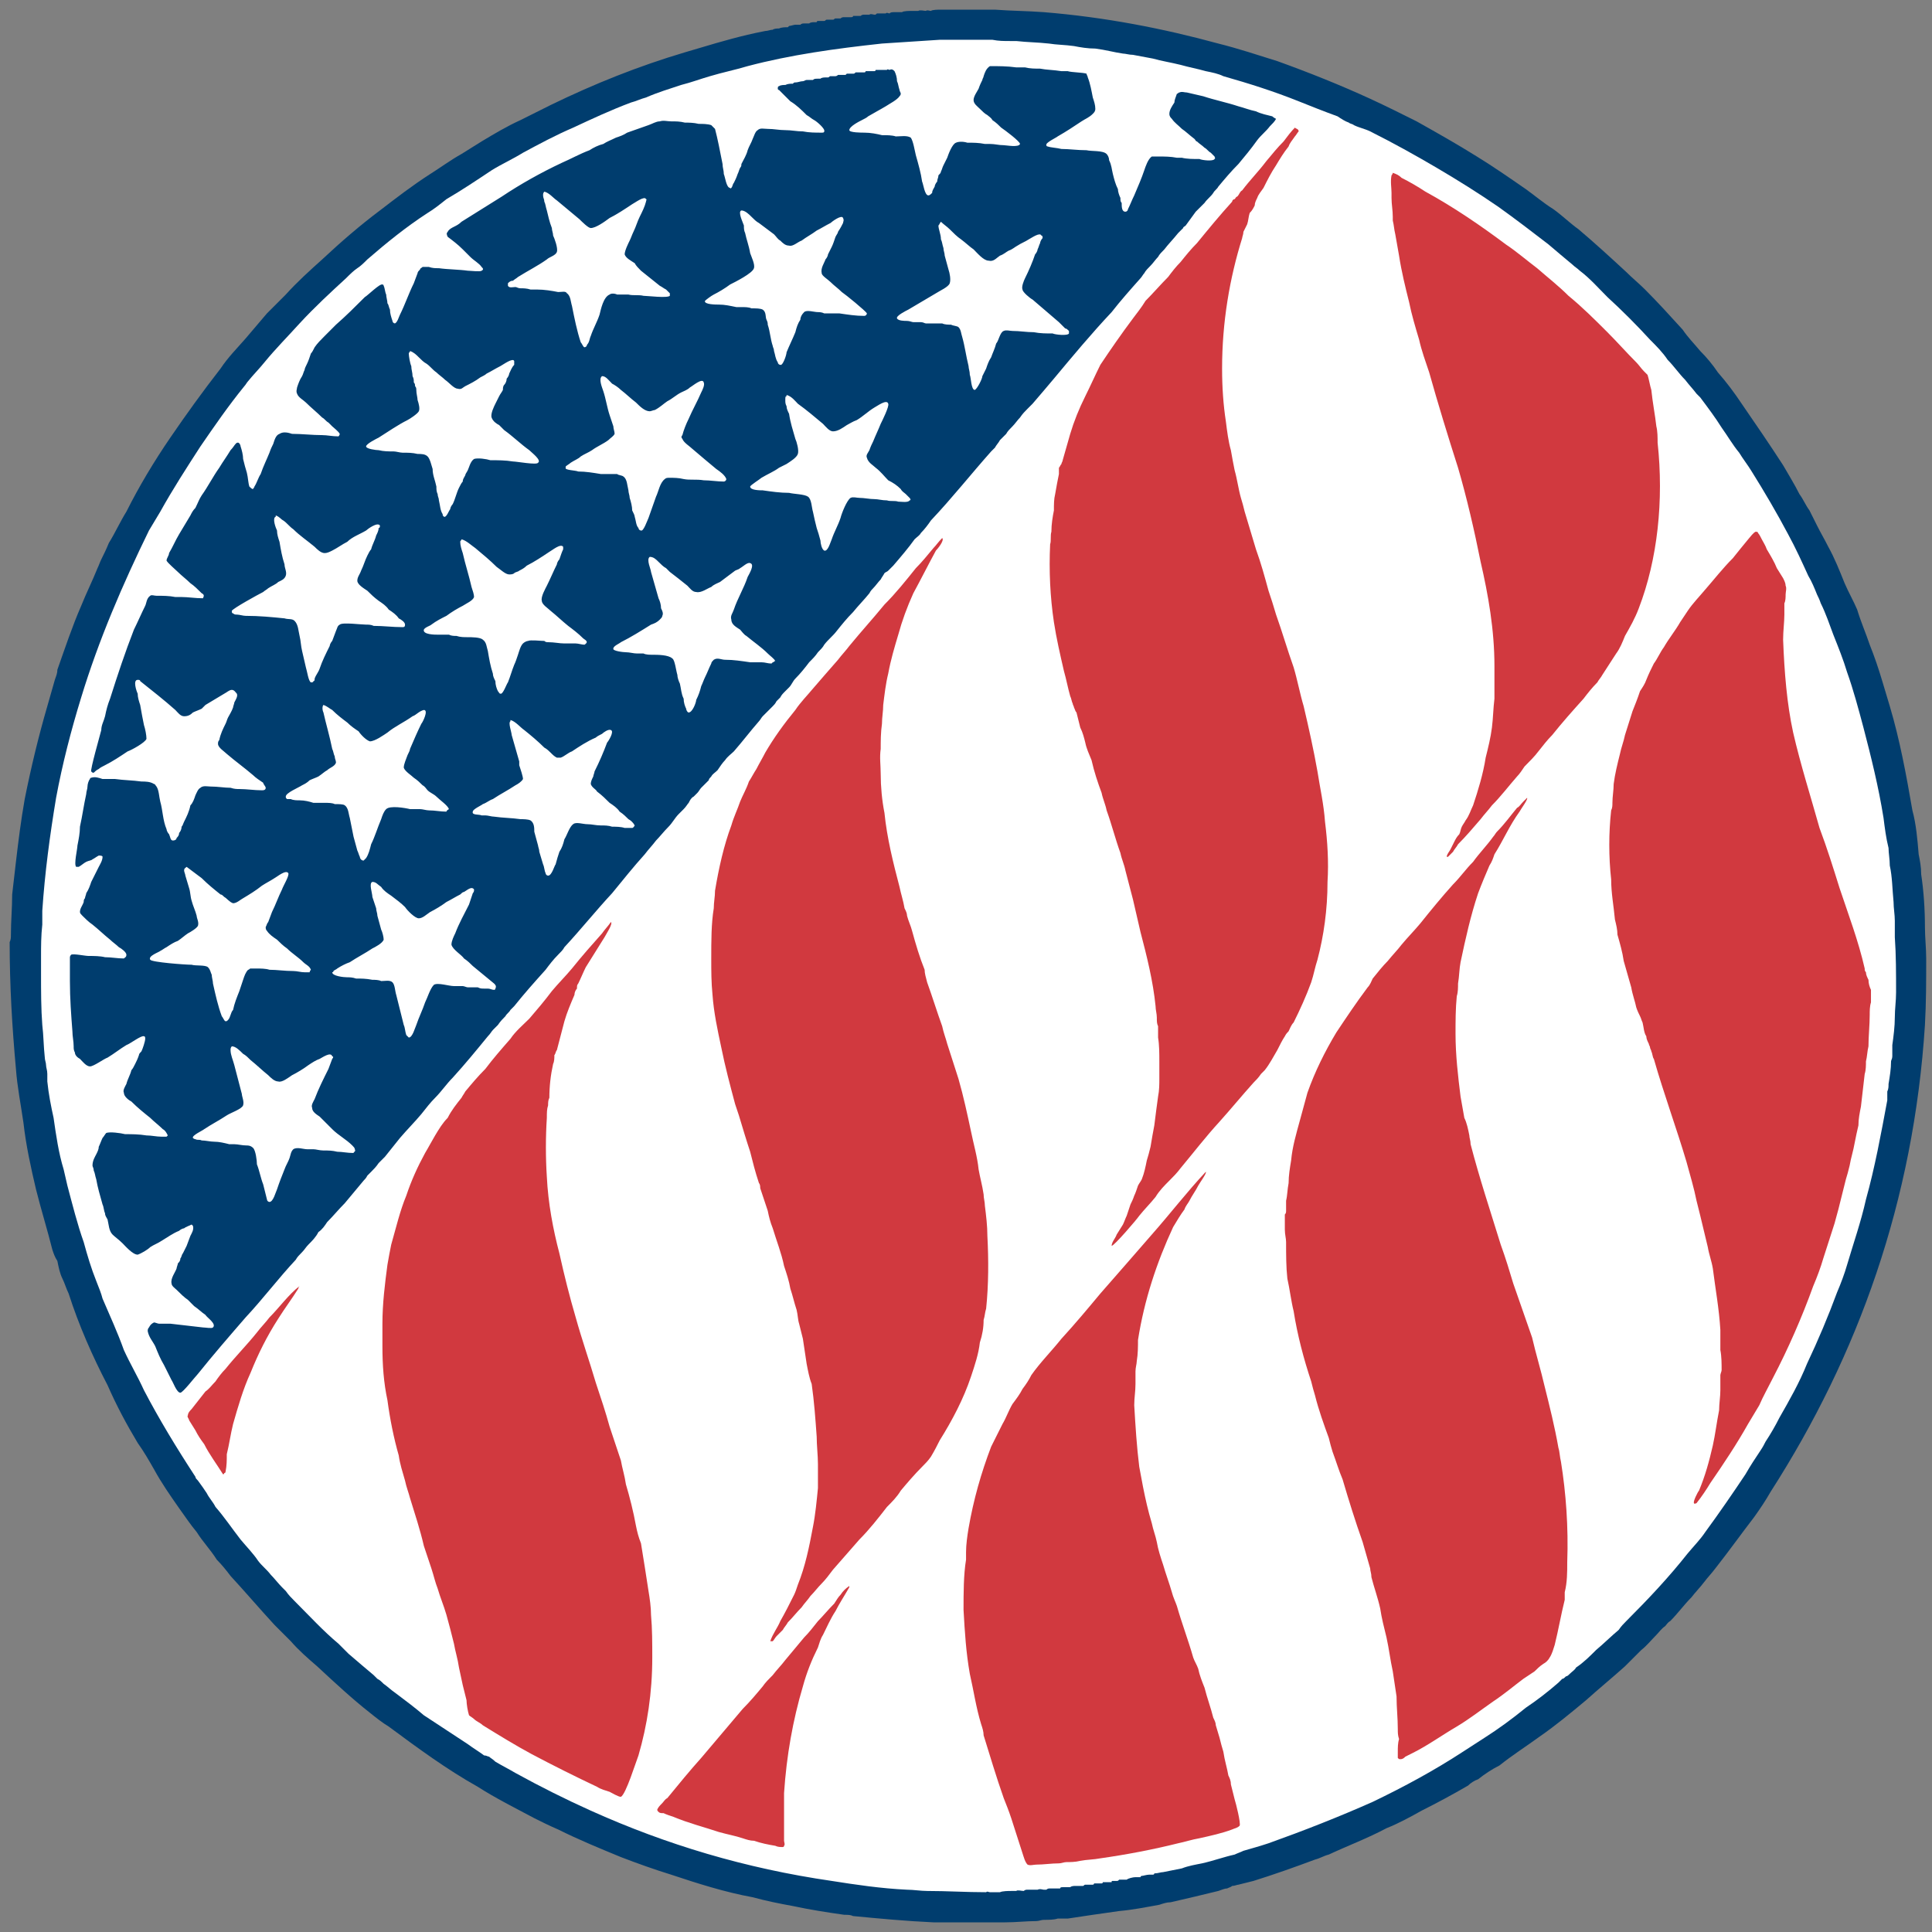 <?xml version="1.0" encoding="UTF-8"?>
<svg width="200px" height="200px" viewBox="0 0 200 200" version="1.1" xmlns="http://www.w3.org/2000/svg" xmlns:xlink="http://www.w3.org/1999/xlink">
    <rect x="0" y="0" width="200" height="200" fill="#808080" stroke="none"/>
    <title>United States Federal Election Commission - Official Seal (smaller)</title>
    <!-- Property of Federal Election Commission. Unauthorized usage is strictly prohibited. -->
    <g id="200x200" stroke="none" stroke-width="1" fill="none" fill-rule="evenodd">
        <g id="seal" transform="translate(1, 1)">
            <circle id="white-fill" fill="#FFFFFF" cx="99.108" cy="99.108" r="97.869"></circle>
            <path d="M98.355,3.118 L96.276,3.118 C94.197,3.248 92.248,3.378 90.3,3.508 C85.492,4.028 80.815,4.677 76.397,5.846 C75.098,6.236 73.799,6.496 72.5,6.886 C71.59,7.146 70.551,7.535 69.511,7.795 C68.342,8.185 67.043,8.575 65.873,9.094 C65.354,9.224 64.834,9.484 64.314,9.614 C62.235,10.394 60.286,11.303 58.337,12.213 C56.518,12.992 54.829,13.902 53.14,14.811 C52.101,15.461 50.932,15.98 49.892,16.63 C48.333,17.669 46.774,18.709 45.215,19.618 C44.565,20.138 43.915,20.657 43.266,21.047 C41.057,22.476 38.978,24.165 37.029,25.854 C36.64,26.244 36.38,26.504 35.99,26.764 C35.6,27.024 35.21,27.413 34.821,27.803 C33.261,29.232 31.572,30.791 30.013,32.48 C28.844,33.78 27.545,35.079 26.375,36.508 C25.856,37.157 25.206,37.807 24.686,38.457 C24.556,38.587 24.426,38.846 24.296,38.976 C22.607,41.055 21.178,43.134 19.749,45.213 C18.32,47.421 16.891,49.63 15.591,51.969 L14.422,53.917 C11.693,59.504 9.225,65.22 7.406,71.197 C6.366,74.575 5.457,78.083 4.807,81.591 C4.158,85.488 3.638,89.386 3.378,93.283 L3.378,94.713 C3.248,95.882 3.248,96.921 3.248,98.091 L3.248,99.78 C3.248,101.598 3.248,103.417 3.378,105.106 C3.508,106.146 3.508,107.315 3.638,108.484 C3.638,108.744 3.768,109.004 3.768,109.264 C3.768,109.524 3.898,109.783 3.898,110.173 L3.898,110.953 C4.028,112.252 4.288,113.551 4.547,114.72 C4.807,116.539 5.067,118.358 5.587,120.047 C5.717,120.567 5.847,121.217 5.977,121.736 C6.496,123.685 7.016,125.764 7.666,127.583 C8.056,129.012 8.445,130.311 8.965,131.61 C9.225,132.26 9.485,132.909 9.615,133.429 C10.394,135.248 11.174,136.937 11.823,138.756 C12.473,140.185 13.253,141.484 13.902,142.913 C15.461,145.902 17.28,148.89 19.229,151.878 C19.229,152.008 19.359,152.138 19.489,152.268 C19.879,152.787 20.139,153.177 20.399,153.567 C20.658,154.087 21.048,154.476 21.308,154.996 C22.218,156.035 22.997,157.205 23.907,158.374 C24.556,159.154 25.206,159.803 25.726,160.583 C26.115,161.102 26.635,161.492 27.025,162.012 C27.415,162.402 27.804,162.921 28.194,163.311 L28.584,163.701 C28.844,164.091 29.234,164.48 29.494,164.74 C31.053,166.299 32.482,167.858 34.041,169.157 L35.08,170.197 C35.99,170.976 36.899,171.756 37.679,172.406 L38.069,172.795 C38.329,172.925 38.459,173.055 38.718,173.315 C39.108,173.575 39.498,173.965 39.888,174.224 C40.927,175.004 41.967,175.783 42.876,176.563 C44.435,177.602 45.864,178.512 47.424,179.551 C47.943,179.941 48.593,180.331 49.113,180.72 C49.372,180.72 49.502,180.85 49.632,180.85 C49.762,180.98 50.022,181.11 50.282,181.37 C50.932,181.76 51.711,182.15 52.361,182.539 C54.959,183.969 57.558,185.268 60.156,186.437 C67.952,189.945 76.137,192.413 85.102,193.713 C87.571,194.102 90.17,194.492 92.898,194.622 C93.548,194.622 94.327,194.752 94.977,194.752 C97.056,194.752 99.005,194.882 101.084,194.882 C101.213,194.752 101.343,194.882 101.473,194.882 L102.513,194.882 C102.773,194.752 103.422,194.752 103.682,194.752 L104.202,194.752 C104.332,194.622 104.722,194.752 104.981,194.752 C105.111,194.622 105.241,194.622 105.371,194.622 L106.411,194.622 C106.67,194.492 106.93,194.622 107.06,194.622 L107.32,194.622 C107.45,194.492 107.58,194.492 107.71,194.492 L108.749,194.492 C108.749,194.362 108.879,194.362 109.009,194.362 L109.789,194.362 C109.919,194.232 110.178,194.232 110.308,194.232 L111.088,194.232 C111.218,194.232 111.218,194.102 111.348,194.102 L112.127,194.102 C112.127,194.102 112.257,194.102 112.257,193.972 L113.037,193.972 C113.037,193.972 113.167,193.972 113.167,193.843 L114.076,193.843 C114.076,193.713 114.076,193.713 114.206,193.713 L114.596,193.713 C114.726,193.713 114.726,193.713 114.856,193.583 L115.635,193.583 C115.765,193.453 116.285,193.323 116.545,193.323 L117.065,193.323 C117.065,193.193 117.195,193.193 117.195,193.193 C117.324,193.193 117.714,193.063 117.974,193.063 L118.364,193.063 C118.364,193.063 118.494,193.063 118.494,192.933 C118.884,192.933 119.143,192.803 119.403,192.803 L121.352,192.413 C122.002,192.154 122.781,192.024 123.431,191.894 C124.6,191.634 125.64,191.244 126.809,190.984 C127.069,190.854 127.459,190.724 127.719,190.594 C128.628,190.335 129.538,190.075 130.317,189.815 C133.955,188.516 137.593,187.087 141.101,185.528 C144.349,183.969 147.468,182.28 150.456,180.331 C151.236,179.811 151.885,179.421 152.665,178.902 C154.094,177.992 155.523,176.953 156.952,175.783 C158.122,175.004 159.291,174.094 160.33,173.185 L160.72,172.795 C160.85,172.795 160.98,172.665 161.11,172.535 C161.24,172.535 161.37,172.406 161.5,172.276 C161.76,172.016 162.02,171.886 162.149,171.626 C162.929,171.106 163.579,170.457 164.228,169.807 C165.008,169.157 165.787,168.378 166.567,167.728 C166.827,167.339 167.087,167.079 167.347,166.819 C169.685,164.48 171.764,162.272 173.713,159.803 C174.363,159.024 175.012,158.374 175.532,157.594 C176.961,155.646 178.39,153.567 179.69,151.618 C180.209,150.709 180.729,149.929 181.249,149.15 C181.509,148.76 181.639,148.5 181.769,148.24 C182.288,147.461 182.808,146.551 183.198,145.772 C184.237,143.953 185.277,142.134 186.056,140.185 C187.225,137.717 188.265,135.248 189.174,132.78 C189.564,131.87 189.954,130.831 190.214,129.921 C190.863,127.713 191.643,125.504 192.163,123.165 C193.072,119.917 193.722,116.409 194.371,112.902 L194.371,111.992 C194.501,111.732 194.501,111.472 194.501,111.213 C194.631,110.433 194.761,109.654 194.761,108.874 C194.761,108.744 194.891,108.614 194.891,108.354 L194.891,107.185 C195.021,106.276 195.151,105.236 195.151,104.327 C195.151,103.417 195.281,102.638 195.281,101.728 C195.281,99.78 195.281,97.831 195.151,96.012 L195.151,94.323 C195.151,93.673 195.021,93.024 195.021,92.374 C194.891,91.075 194.891,89.776 194.631,88.606 C194.631,87.957 194.501,87.307 194.501,86.787 C194.242,85.748 194.112,84.709 193.982,83.669 C193.462,80.421 192.682,77.303 191.903,74.315 C191.383,72.366 190.863,70.417 190.214,68.598 C189.824,67.299 189.304,66 188.785,64.701 C188.395,63.661 188.005,62.492 187.485,61.453 C187.355,61.063 187.225,60.803 187.096,60.543 C186.836,59.894 186.576,59.244 186.186,58.594 C185.536,57.165 184.887,55.736 184.107,54.307 C182.938,52.098 181.639,49.89 180.339,47.811 C179.95,47.161 179.43,46.512 179.04,45.862 C178.39,45.083 177.871,44.173 177.221,43.264 C176.571,42.224 175.792,41.185 175.012,40.146 L174.623,39.756 C174.233,39.236 173.843,38.846 173.453,38.327 C172.804,37.677 172.284,36.898 171.634,36.248 C171.114,35.469 170.465,34.819 169.815,34.169 C168.386,32.61 166.957,31.181 165.398,29.752 C164.488,28.843 163.579,27.803 162.539,27.024 C162.279,26.764 162.02,26.634 161.76,26.374 C160.98,25.724 160.201,25.075 159.291,24.295 C157.602,22.996 155.913,21.697 154.094,20.398 C152.015,18.969 149.936,17.669 147.728,16.37 C145.519,15.071 143.18,13.772 140.841,12.602 C140.322,12.343 139.672,12.213 139.152,11.953 C139.022,11.823 138.763,11.823 138.633,11.693 C138.243,11.563 137.853,11.303 137.463,11.043 C136.034,10.524 134.735,10.004 133.435,9.484 C130.837,8.445 128.368,7.665 125.64,6.886 C125.12,6.626 124.471,6.496 123.821,6.366 C122.911,6.106 122.132,5.976 121.222,5.717 C120.183,5.457 119.273,5.327 118.364,5.067 C117.714,4.937 116.935,4.807 116.285,4.677 C115.895,4.677 115.506,4.547 115.246,4.547 C114.336,4.417 113.427,4.157 112.387,4.028 C111.608,4.028 110.828,3.898 110.178,3.768 C109.269,3.638 108.359,3.638 107.58,3.508 C106.411,3.378 105.371,3.378 104.202,3.248 L103.552,3.248 C102.903,3.248 102.383,3.248 101.733,3.118 L98.355,3.118 L98.355,3.118 Z M97.186,0 L101.993,0 C103.682,0.13 105.371,0.13 107.06,0.26 C113.427,0.78 119.403,1.949 125.12,3.508 C127.199,4.028 129.148,4.677 131.227,5.327 C134.475,6.496 137.723,7.795 140.841,9.224 C142.53,10.004 144.09,10.783 145.649,11.563 C147.728,12.732 149.806,13.902 151.885,15.201 C153.574,16.24 155.263,17.409 156.952,18.579 C157.862,19.228 158.771,20.008 159.811,20.657 C160.72,21.307 161.5,22.087 162.409,22.736 C164.098,24.165 165.658,25.594 167.347,27.154 C167.996,27.803 168.646,28.323 169.295,28.972 C170.595,30.272 171.894,31.701 173.193,33.13 C173.713,33.909 174.363,34.559 175.012,35.339 C175.662,35.988 176.312,36.768 176.831,37.547 C177.741,38.587 178.52,39.626 179.3,40.795 C180.729,42.874 182.158,44.953 183.587,47.161 C184.107,48.071 184.757,49.11 185.277,50.15 C185.666,50.669 185.926,51.319 186.316,51.839 L187.096,53.398 C187.485,54.177 187.875,54.827 188.265,55.606 C188.915,56.776 189.434,58.075 189.954,59.374 C190.344,60.283 190.863,61.193 191.253,62.102 C191.643,63.402 192.163,64.571 192.552,65.74 C193.072,67.039 193.462,68.209 193.852,69.508 C194.112,70.417 194.371,71.197 194.631,72.106 C195.671,75.614 196.32,79.122 196.97,82.89 C197.36,84.319 197.49,85.878 197.62,87.437 C197.75,88.087 197.88,88.736 197.88,89.516 C198.139,91.205 198.269,93.154 198.269,94.972 C198.269,96.012 198.399,97.181 198.399,98.22 C198.399,100.559 198.399,102.768 198.269,105.106 C197.1,123.295 191.383,139.276 182.288,153.437 C181.769,154.346 181.249,155.126 180.599,156.035 C179.3,157.724 178.001,159.543 176.571,161.362 C176.182,161.882 175.792,162.272 175.402,162.791 C175.012,163.311 174.493,163.831 174.103,164.35 C173.323,165.13 172.674,166.039 171.894,166.819 C171.634,166.949 171.504,167.209 171.374,167.339 C170.985,167.598 170.725,167.988 170.465,168.248 C169.945,168.768 169.425,169.417 168.906,169.807 L167.217,171.496 C165.917,172.665 164.488,173.835 163.189,175.004 C161.63,176.303 160.071,177.602 158.382,178.772 C156.952,179.811 155.523,180.72 154.224,181.76 C153.444,182.15 152.665,182.669 152.015,183.189 C151.625,183.319 151.236,183.579 150.976,183.839 C149.417,184.748 147.728,185.657 146.168,186.437 C144.999,187.087 143.83,187.736 142.53,188.256 C140.582,189.295 138.503,190.075 136.554,190.984 C136.034,191.114 135.644,191.374 135.125,191.504 C133.046,192.283 130.837,193.063 128.758,193.713 L127.199,194.102 C127.069,194.102 126.809,194.232 126.549,194.232 C126.419,194.362 126.289,194.362 126.03,194.492 C125.77,194.492 125.51,194.622 125.12,194.752 C123.561,195.142 121.872,195.531 120.183,195.921 C119.793,195.921 119.403,196.051 119.014,196.181 C117.584,196.441 116.285,196.701 114.856,196.831 L112.127,197.22 C111.218,197.35 110.438,197.48 109.529,197.61 L108.489,197.61 C108.1,197.74 107.58,197.74 107.06,197.74 C106.8,197.74 106.541,197.87 106.281,197.87 C105.241,197.87 104.202,198 103.032,198 L95.627,198 C92.768,197.87 90.04,197.61 87.311,197.35 C87.051,197.22 86.792,197.22 86.402,197.22 C84.583,196.961 82.894,196.701 81.075,196.311 C79.646,196.051 78.346,195.791 76.917,195.402 C74.059,194.882 71.2,193.972 68.472,193.063 C66.783,192.543 64.964,191.894 63.275,191.244 C61.066,190.335 58.857,189.425 56.778,188.386 C55.869,187.996 55.089,187.606 54.31,187.217 C52.361,186.177 50.282,185.138 48.463,183.969 C45.215,182.15 42.226,179.941 39.238,177.732 C38.588,177.343 37.939,176.823 37.289,176.303 C35.47,174.874 33.651,173.185 31.832,171.496 C30.923,170.717 29.883,169.807 29.104,168.898 L27.415,167.209 C25.856,165.52 24.426,163.831 22.867,162.142 C22.477,161.622 21.958,160.972 21.438,160.453 C20.788,159.413 20.009,158.634 19.359,157.594 C18.71,156.815 18.19,156.035 17.54,155.126 C16.631,153.827 15.721,152.528 14.942,151.098 C14.422,150.189 13.902,149.28 13.253,148.37 C12.083,146.421 11.044,144.472 10.134,142.394 C8.575,139.406 7.146,136.157 6.107,132.909 C5.847,132.39 5.717,131.87 5.457,131.35 C5.197,130.831 5.067,130.181 4.937,129.531 C4.677,129.142 4.547,128.752 4.418,128.362 C3.898,126.283 3.248,124.205 2.728,122.126 C2.209,119.917 1.689,117.579 1.429,115.24 C1.169,113.421 0.78,111.472 0.65,109.654 C0.26,105.366 0,101.079 0,96.531 C0.13,96.272 0.13,96.012 0.13,95.752 C0.13,94.323 0.26,93.024 0.26,91.594 C0.39,90.425 0.52,89.386 0.65,88.217 C0.909,86.008 1.169,83.929 1.559,81.72 C2.209,78.472 2.988,75.224 3.898,72.106 L4.677,69.378 C4.807,68.988 4.937,68.728 4.937,68.339 C5.717,66.13 6.496,63.791 7.406,61.713 C7.926,60.413 8.575,59.114 9.095,57.815 C9.225,57.555 9.355,57.165 9.485,56.906 C9.745,56.386 10.004,55.866 10.264,55.217 C10.914,54.177 11.434,53.008 12.083,51.969 C13.383,49.37 14.942,46.772 16.631,44.303 C18.32,41.835 20.009,39.496 21.828,37.157 C22.607,35.988 23.517,35.079 24.426,34.039 C25.206,33.13 25.856,32.35 26.635,31.441 L28.584,29.492 C29.753,28.193 31.053,27.024 32.352,25.854 C34.301,24.035 36.25,22.346 38.329,20.787 C40.018,19.488 41.707,18.189 43.526,17.02 C44.565,16.37 45.605,15.591 46.774,14.941 C47.424,14.551 48.203,14.031 48.853,13.642 C50.152,12.862 51.451,12.083 52.88,11.433 L55.999,9.874 C60.546,7.665 65.094,5.846 69.901,4.417 C72.11,3.768 74.189,3.118 76.397,2.598 C76.917,2.469 77.567,2.339 78.216,2.209 C78.476,2.209 78.736,2.079 78.996,2.079 C79.126,1.949 79.516,1.949 79.646,1.949 C79.905,1.819 80.295,1.819 80.555,1.819 L80.685,1.689 C80.815,1.689 81.205,1.559 81.335,1.559 L81.854,1.559 C81.984,1.429 82.114,1.429 82.244,1.429 L82.764,1.429 C82.894,1.299 83.154,1.299 83.284,1.299 L83.543,1.299 C83.543,1.169 83.673,1.169 83.673,1.169 L84.323,1.169 C84.453,1.169 84.453,1.039 84.583,1.039 L85.232,1.039 C85.362,1.039 85.362,0.909 85.492,0.909 L86.012,0.909 C86.142,0.78 86.272,0.78 86.402,0.78 L87.051,0.78 C87.181,0.78 87.311,0.78 87.311,0.65 L88.091,0.65 C88.221,0.52 88.351,0.52 88.481,0.52 L89,0.52 C89.13,0.39 89.39,0.52 89.52,0.52 C89.65,0.52 89.65,0.52 89.78,0.39 L90.689,0.39 C90.819,0.26 90.949,0.39 91.079,0.39 C91.209,0.26 91.339,0.26 91.599,0.26 L92.378,0.26 C92.508,0.13 93.158,0.13 93.418,0.13 L94.067,0.13 C94.197,0 94.717,0.13 94.847,0.13 C94.977,0 95.237,0.13 95.367,0.13 C95.497,0 96.146,0 96.406,0 L97.186,0 L97.186,0 Z" id="Shape" fill="#003D6E" fill-rule="nonzero"></path>
            <path d="M22.997,107.315 C22.867,107.445 22.867,107.575 22.867,107.705 C22.867,108.224 23.127,108.744 23.257,109.264 C23.517,110.303 23.777,111.213 24.037,112.252 C24.037,112.512 24.296,113.031 24.167,113.421 C24.037,113.811 22.867,114.201 22.477,114.461 C21.698,114.98 20.918,115.37 20.139,115.89 C20.009,116.02 18.839,116.539 18.969,116.799 C19.099,116.929 19.229,116.929 19.229,116.929 C19.489,117.059 19.619,116.929 19.879,117.059 C20.269,117.059 20.788,117.189 21.178,117.189 C21.698,117.189 22.218,117.319 22.737,117.449 L23.257,117.449 C23.647,117.449 24.037,117.579 24.556,117.579 C24.686,117.579 24.946,117.579 25.206,117.839 C25.466,118.098 25.596,119.138 25.596,119.528 C25.856,120.177 25.985,120.957 26.245,121.606 L26.635,123.165 C26.635,123.295 26.765,123.425 26.895,123.425 C27.285,123.425 27.545,122.386 27.675,122.126 C27.934,121.346 28.194,120.697 28.454,120.047 C28.584,119.657 28.844,119.268 28.974,118.878 C29.104,118.488 29.104,118.228 29.364,117.969 C29.753,117.709 30.403,117.969 30.793,117.969 L31.442,117.969 C31.702,117.969 32.092,118.098 32.482,118.098 C33.002,118.098 33.391,118.098 33.911,118.228 C34.431,118.228 34.95,118.358 35.6,118.358 C35.6,118.228 35.86,118.228 35.73,117.969 C35.73,117.839 35.6,117.709 35.47,117.579 C34.821,116.929 34.041,116.539 33.391,115.89 L32.092,114.591 C31.702,114.331 31.313,114.071 31.313,113.681 C31.183,113.421 31.442,113.031 31.572,112.772 C31.962,111.732 32.482,110.693 33.002,109.654 C33.132,109.264 33.261,109.004 33.391,108.614 C33.521,108.484 33.521,108.354 33.391,108.354 C33.261,107.835 32.352,108.484 32.092,108.614 C31.702,108.744 31.313,109.004 30.923,109.264 C30.403,109.654 29.753,110.043 29.234,110.303 C28.844,110.563 28.194,111.083 27.804,110.953 C27.415,110.953 27.025,110.563 26.765,110.303 C26.115,109.783 25.596,109.264 24.946,108.744 C24.686,108.484 24.426,108.224 24.167,108.094 C23.777,107.705 23.387,107.315 22.997,107.315 L22.997,107.315 Z M37.549,90.295 C37.159,90.425 37.549,91.465 37.549,91.854 L37.939,93.024 C37.939,93.283 38.069,93.543 38.069,93.803 C38.199,94.323 38.329,94.713 38.459,95.232 C38.588,95.492 38.718,96.012 38.718,96.272 C38.588,96.661 37.809,97.051 37.549,97.181 C36.769,97.701 35.99,98.091 35.21,98.61 C34.821,98.74 34.301,99 33.911,99.26 C33.781,99.39 33.651,99.39 33.521,99.52 C33.521,99.65 33.391,99.65 33.391,99.65 C33.391,100.039 34.561,100.169 34.95,100.169 C35.21,100.169 35.47,100.169 35.86,100.299 C36.38,100.299 36.899,100.299 37.549,100.429 C37.809,100.429 38.199,100.429 38.459,100.559 C38.848,100.559 39.368,100.429 39.628,100.689 C39.888,100.949 39.888,101.598 40.018,101.988 L40.797,105.106 C40.927,105.366 40.927,105.756 41.057,106.146 L41.317,106.406 C41.707,106.406 41.967,105.366 42.096,105.106 C42.356,104.327 42.746,103.547 43.006,102.768 C43.266,102.248 43.526,101.339 43.915,100.949 C44.305,100.689 45.475,101.079 45.994,101.079 L46.904,101.079 C47.034,101.079 47.294,101.209 47.424,101.209 L48.463,101.209 C48.723,101.339 48.853,101.339 49.113,101.339 L49.502,101.339 C49.762,101.339 49.892,101.469 50.152,101.469 C50.282,101.469 50.282,101.339 50.282,101.339 C50.412,101.079 50.282,100.949 50.152,100.819 C49.372,100.169 48.723,99.65 47.943,99 C47.683,98.74 47.424,98.48 47.034,98.22 C46.774,97.831 45.864,97.311 45.734,96.791 C45.734,96.402 45.994,95.882 46.124,95.622 C46.514,94.583 47.034,93.673 47.553,92.634 L47.943,91.465 C48.073,91.335 48.073,91.205 48.073,91.075 C47.813,90.685 47.294,91.205 47.034,91.335 C46.904,91.335 46.774,91.465 46.644,91.594 C46.124,91.854 45.734,92.114 45.215,92.374 C44.695,92.764 44.045,93.154 43.526,93.413 C43.136,93.673 42.746,94.063 42.356,94.063 C41.967,94.063 41.187,93.283 40.927,92.894 C40.537,92.504 40.018,92.114 39.498,91.724 C39.108,91.465 38.718,91.205 38.459,90.815 C38.069,90.555 37.939,90.295 37.549,90.295 L37.549,90.295 Z M18.32,88.736 C18.19,88.866 18.06,88.866 18.06,89.126 C18.06,89.256 18.19,89.516 18.19,89.646 C18.32,90.035 18.45,90.555 18.58,90.945 C18.71,91.335 18.71,91.854 18.839,92.244 C18.969,92.764 19.229,93.283 19.359,93.803 C19.359,94.063 19.619,94.453 19.489,94.843 C19.359,95.102 18.71,95.492 18.45,95.622 C18.06,95.882 17.8,96.142 17.41,96.402 C17.02,96.531 16.631,96.791 16.241,97.051 C15.981,97.181 15.851,97.311 15.591,97.441 C15.461,97.571 14.292,97.961 14.552,98.35 C14.682,98.61 18.19,98.87 18.839,98.87 C19.229,99 20.269,98.87 20.529,99.13 C20.788,99.39 20.788,99.65 20.918,99.909 C20.918,100.169 21.048,100.559 21.048,100.819 C21.308,101.988 21.568,103.157 21.958,104.197 C22.088,104.327 22.218,104.717 22.348,104.717 C22.477,104.717 22.477,104.717 22.607,104.587 C22.867,104.327 22.867,103.807 23.127,103.547 C23.257,102.898 23.517,102.248 23.777,101.598 L24.167,100.429 C24.296,100.039 24.426,99.65 24.686,99.39 C24.816,99.39 24.816,99.26 24.946,99.26 L25.466,99.26 C25.985,99.26 26.505,99.26 26.895,99.39 C27.675,99.39 28.454,99.52 29.364,99.52 C29.753,99.52 30.143,99.65 30.533,99.65 L31.053,99.65 C31.053,99.52 31.183,99.39 31.183,99.39 C31.053,99 30.663,98.87 30.403,98.61 C29.883,98.091 29.234,97.701 28.714,97.181 C28.324,96.921 27.934,96.531 27.675,96.272 C27.285,96.012 26.895,95.752 26.635,95.362 C26.505,95.232 26.505,95.102 26.505,94.972 C26.635,94.713 26.635,94.583 26.765,94.453 C26.895,94.063 27.025,93.803 27.155,93.413 C27.545,92.634 27.804,91.854 28.194,91.075 C28.324,90.685 28.974,89.646 28.844,89.386 C28.584,88.996 27.675,89.776 27.415,89.906 C27.025,90.165 26.505,90.425 26.115,90.685 C25.466,91.205 24.816,91.594 24.167,91.984 C23.907,92.114 23.517,92.504 23.127,92.504 C22.737,92.374 22.477,91.984 22.218,91.854 C22.088,91.724 21.958,91.594 21.828,91.594 C21.178,91.075 20.529,90.555 19.879,89.906 L18.32,88.736 L18.32,88.736 Z M51.841,73.535 L51.841,73.665 C51.581,73.795 51.971,74.835 51.971,75.094 L52.751,77.823 L52.751,78.213 C52.88,78.602 53.14,79.382 53.14,79.642 C53.01,79.902 52.621,80.161 52.361,80.291 C51.581,80.811 50.802,81.201 50.022,81.72 C49.632,81.85 49.372,82.11 48.983,82.24 C48.853,82.37 47.943,82.76 47.943,83.02 C47.813,83.409 48.593,83.28 48.853,83.409 L49.243,83.409 C49.502,83.409 49.892,83.539 50.152,83.539 C51.061,83.669 51.971,83.669 52.88,83.799 C53.14,83.799 53.66,83.799 53.92,83.929 C54.31,84.189 54.31,84.709 54.31,85.098 C54.44,85.618 54.57,86.008 54.699,86.528 C54.699,86.657 54.829,86.917 54.829,87.177 C54.959,87.567 55.089,88.087 55.219,88.476 C55.349,88.736 55.349,89.126 55.479,89.386 C55.479,89.516 55.609,89.646 55.739,89.646 C56.129,89.646 56.389,88.606 56.518,88.476 C56.648,87.957 56.778,87.567 56.908,87.177 C57.168,86.787 57.298,86.398 57.428,85.878 C57.688,85.488 57.948,84.579 58.337,84.319 C58.597,84.059 59.377,84.319 59.767,84.319 C60.286,84.319 60.676,84.449 61.196,84.449 C61.586,84.449 61.975,84.449 62.365,84.579 C62.755,84.579 63.275,84.579 63.664,84.709 L64.444,84.709 C64.574,84.709 64.704,84.449 64.704,84.449 C64.574,84.189 64.314,83.929 64.054,83.799 C63.794,83.539 63.535,83.28 63.145,83.02 C62.885,82.63 62.495,82.37 62.105,82.11 C61.716,81.72 61.326,81.331 60.806,80.941 C60.676,80.681 60.286,80.551 60.156,80.161 C60.156,79.902 60.286,79.642 60.416,79.382 C60.416,79.252 60.546,78.992 60.546,78.862 C61.066,77.823 61.456,76.913 61.845,75.874 C61.975,75.744 62.625,74.705 62.235,74.575 C61.975,74.445 61.456,74.835 61.326,74.965 C61.066,75.094 60.806,75.224 60.676,75.354 C59.767,75.744 58.987,76.264 58.208,76.783 C57.818,76.913 57.428,77.303 57.038,77.433 L56.648,77.433 C56.389,77.303 56.259,77.173 55.999,76.913 C55.869,76.783 55.609,76.524 55.349,76.394 C54.699,75.744 53.92,75.094 53.27,74.575 C52.88,74.315 52.361,73.665 51.841,73.535 L51.841,73.535 Z M32.482,71.976 C32.352,72.106 32.352,72.496 32.482,72.756 C32.742,73.925 33.132,75.224 33.391,76.524 C33.521,76.783 33.521,77.043 33.651,77.303 C33.651,77.563 33.781,77.693 33.781,77.953 C33.651,78.343 33.132,78.472 32.872,78.732 C32.612,78.862 32.352,79.122 31.962,79.382 C31.702,79.512 31.313,79.642 31.053,79.772 C30.793,80.031 30.533,80.161 30.273,80.291 C29.883,80.551 28.584,81.071 28.584,81.461 C28.584,81.591 28.584,81.591 28.714,81.72 L29.104,81.72 C29.364,81.85 29.753,81.85 30.013,81.85 C30.533,81.85 31.053,81.98 31.442,82.11 L32.612,82.11 C33.002,82.11 33.391,82.11 33.651,82.24 C34.041,82.24 34.561,82.24 34.691,82.37 C35.08,82.63 35.08,83.28 35.21,83.669 L35.6,85.618 C35.73,86.138 35.86,86.528 35.99,87.047 C36.12,87.307 36.12,87.437 36.25,87.697 C36.25,87.827 36.38,88.087 36.64,88.087 L36.899,87.827 C37.159,87.437 37.289,86.917 37.419,86.398 C37.809,85.618 38.069,84.709 38.459,83.799 C38.588,83.409 38.718,83.02 38.978,82.76 C39.368,82.37 40.927,82.63 41.447,82.76 L42.486,82.76 C42.746,82.76 43.136,82.89 43.396,82.89 C44.045,82.89 44.565,83.02 45.215,83.02 C45.215,82.89 45.475,82.76 45.475,82.76 C45.345,82.37 44.565,81.85 44.175,81.461 C43.915,81.201 43.526,81.071 43.266,80.811 C43.136,80.681 43.006,80.421 42.746,80.291 C42.486,80.031 42.226,79.772 41.837,79.512 C41.577,79.252 40.927,78.862 40.797,78.472 C40.797,78.083 41.057,77.563 41.187,77.173 C41.317,76.913 41.447,76.654 41.447,76.524 C41.837,75.614 42.226,74.705 42.616,73.925 C42.746,73.795 43.396,72.496 42.876,72.496 C42.356,72.626 42.096,73.016 41.707,73.146 C40.797,73.795 39.888,74.185 39.108,74.835 C38.718,75.094 37.809,75.744 37.289,75.744 C36.899,75.614 36.38,75.094 36.12,74.705 C35.73,74.445 35.34,74.185 34.95,73.795 C34.431,73.406 33.911,73.016 33.391,72.496 C33.132,72.366 32.872,72.106 32.482,71.976 L32.482,71.976 Z M66.263,56.646 C65.873,56.906 66.393,57.945 66.393,58.205 L67.172,60.933 C67.302,61.193 67.432,61.583 67.432,61.972 C67.562,62.232 67.692,62.492 67.562,62.752 C67.562,62.882 67.432,63.012 67.302,63.142 C67.043,63.402 66.783,63.531 66.393,63.661 C65.354,64.311 64.314,64.961 63.275,65.48 C63.145,65.61 62.495,65.87 62.495,66.13 C62.365,66.39 63.535,66.52 63.794,66.52 C64.184,66.52 64.574,66.65 64.964,66.65 L65.613,66.65 C65.873,66.78 66.263,66.78 66.523,66.78 C67.043,66.78 68.212,66.78 68.602,67.169 C68.862,67.299 68.991,68.469 69.121,68.858 C69.121,69.118 69.251,69.508 69.381,69.768 C69.511,70.287 69.511,70.807 69.771,71.327 C69.771,71.717 69.901,72.106 70.031,72.366 C70.031,72.496 70.161,72.756 70.291,72.756 C70.681,72.756 71.07,71.717 71.07,71.457 C71.33,70.937 71.46,70.547 71.59,70.028 C71.72,69.768 71.85,69.378 71.98,69.118 C72.24,68.598 72.37,68.209 72.629,67.689 C72.629,67.559 72.759,67.429 72.889,67.299 C73.279,67.039 73.669,67.299 74.059,67.299 C74.968,67.299 75.748,67.429 76.657,67.559 L77.827,67.559 C78.216,67.559 78.476,67.689 78.866,67.689 L78.996,67.559 C79.126,67.559 79.126,67.429 79.256,67.429 C79.126,67.169 78.736,66.909 78.476,66.65 C77.827,66 77.047,65.48 76.267,64.831 C76.008,64.701 75.748,64.311 75.618,64.181 C75.228,63.921 74.708,63.661 74.708,63.142 C74.578,62.752 74.838,62.492 74.968,62.102 C75.358,60.933 76.008,59.894 76.397,58.724 C76.527,58.465 77.177,57.425 76.657,57.295 C76.397,57.165 75.878,57.685 75.618,57.815 C75.488,57.945 75.358,57.945 75.098,58.075 L73.539,59.244 C73.279,59.374 72.889,59.504 72.629,59.764 C72.24,59.894 71.59,60.413 71.07,60.283 C70.681,60.283 70.421,59.894 70.161,59.634 C69.511,59.114 68.862,58.594 68.342,58.205 L67.952,57.815 C67.692,57.685 67.432,57.425 67.172,57.165 C66.913,56.906 66.653,56.646 66.263,56.646 L66.263,56.646 Z M46.774,54.827 C46.774,54.957 46.644,54.957 46.644,55.087 C46.644,55.476 46.774,55.866 46.904,56.256 C47.164,57.425 47.553,58.594 47.813,59.764 C47.943,60.154 48.073,60.543 48.073,60.803 C47.943,61.193 47.294,61.453 46.904,61.713 C46.384,61.972 45.734,62.362 45.215,62.752 C44.695,63.012 44.175,63.272 43.656,63.661 C43.526,63.791 43.006,63.921 42.876,64.181 C42.746,64.701 44.045,64.701 44.305,64.701 L45.475,64.701 C45.734,64.831 45.994,64.831 46.254,64.831 C46.644,64.961 47.034,64.961 47.424,64.961 C47.813,64.961 48.723,64.961 48.983,65.22 C49.372,65.48 49.372,66 49.502,66.39 C49.632,67.169 49.762,67.949 50.022,68.728 C50.022,68.988 50.152,69.248 50.282,69.508 C50.282,69.898 50.412,70.287 50.542,70.547 C50.672,70.677 50.672,70.807 50.802,70.807 C51.061,70.937 51.451,69.768 51.581,69.638 C51.841,68.988 51.971,68.469 52.231,67.819 C52.361,67.559 52.491,67.169 52.621,66.78 C52.751,66.39 52.88,65.87 53.14,65.61 C53.27,65.48 53.53,65.35 53.66,65.35 C53.92,65.22 54.959,65.35 55.349,65.35 C55.479,65.48 55.609,65.48 55.739,65.48 C56.389,65.48 56.908,65.61 57.428,65.61 L58.597,65.61 C58.857,65.61 59.247,65.74 59.507,65.74 C59.897,65.48 59.767,65.35 59.377,65.091 C58.857,64.571 58.337,64.181 57.818,63.791 C57.168,63.272 56.648,62.752 55.999,62.232 C55.739,61.972 55.089,61.583 55.089,61.193 C54.959,60.803 55.479,59.894 55.609,59.634 C55.999,58.854 56.259,58.205 56.648,57.425 C56.648,57.295 56.778,57.035 56.908,56.906 C57.038,56.516 57.168,56.126 57.298,55.866 L57.298,55.606 C57.038,55.217 56.129,55.996 55.869,56.126 C55.089,56.646 54.31,57.165 53.53,57.555 C53.27,57.815 53.01,57.945 52.751,58.075 C52.621,58.205 52.361,58.205 52.231,58.335 C52.101,58.465 51.841,58.465 51.711,58.465 C51.321,58.465 50.802,57.945 50.412,57.685 C49.762,57.035 48.983,56.386 48.203,55.736 C47.813,55.476 47.294,54.957 46.774,54.827 L46.774,54.827 Z M27.545,52.358 L27.545,52.488 C27.155,52.618 27.545,53.657 27.675,53.917 C27.675,54.307 27.804,54.697 27.934,55.087 C28.064,55.866 28.194,56.646 28.454,57.425 C28.454,57.815 28.714,58.205 28.584,58.594 C28.454,58.984 28.064,59.114 27.804,59.244 C27.545,59.504 27.155,59.634 26.765,59.894 C26.635,60.024 26.375,60.154 26.245,60.283 C25.726,60.543 23.127,61.972 22.997,62.232 C22.997,62.362 22.997,62.492 23.127,62.492 C23.257,62.622 23.387,62.622 23.517,62.622 C23.777,62.622 24.167,62.752 24.426,62.752 C25.856,62.752 27.155,62.882 28.454,63.012 C28.844,63.142 29.234,63.012 29.494,63.272 C29.883,63.661 29.883,64.311 30.013,64.831 C30.143,65.35 30.143,65.87 30.273,66.39 C30.403,66.909 30.533,67.559 30.663,68.079 C30.793,68.469 30.923,69.508 31.183,69.638 C31.313,69.638 31.442,69.638 31.442,69.508 C31.572,69.508 31.572,69.378 31.572,69.248 C31.702,68.858 31.962,68.598 32.092,68.209 C32.352,67.429 32.742,66.65 33.132,65.87 C33.132,65.74 33.261,65.48 33.391,65.35 C33.521,64.961 33.651,64.701 33.781,64.311 C33.911,64.051 33.911,63.791 34.171,63.661 C34.431,63.402 36.38,63.661 36.899,63.661 C37.159,63.661 37.419,63.661 37.679,63.791 C38.718,63.791 39.628,63.921 40.667,63.921 C40.797,63.921 40.927,63.921 40.927,63.661 C40.927,63.402 40.537,63.142 40.278,63.012 C40.018,62.622 39.628,62.362 39.238,62.102 C38.978,61.713 38.588,61.453 38.199,61.193 C37.679,60.803 37.419,60.543 37.029,60.154 C36.64,59.894 35.99,59.504 35.99,59.114 C35.99,58.724 36.25,58.465 36.38,58.075 C36.64,57.555 36.769,57.035 37.029,56.516 C37.159,56.256 37.289,55.996 37.419,55.866 C37.549,55.346 37.809,54.957 37.939,54.437 C38.069,54.177 38.199,53.917 38.199,53.657 C38.329,53.657 38.329,53.528 38.329,53.398 C38.069,53.008 37.029,53.787 36.899,53.917 C36.25,54.307 35.47,54.567 34.95,55.087 C34.431,55.346 33.911,55.736 33.391,55.996 C33.132,56.126 32.872,56.256 32.612,56.256 C32.222,56.256 31.832,55.866 31.572,55.606 C30.793,54.957 30.013,54.437 29.364,53.787 C28.974,53.528 28.714,53.138 28.324,52.878 C28.064,52.748 27.934,52.488 27.545,52.358 L27.545,52.358 Z M80.425,39.886 L80.425,40.016 C80.295,40.016 80.295,40.146 80.295,40.406 C80.295,40.665 80.295,40.795 80.425,41.055 C80.425,41.315 80.555,41.575 80.685,41.835 C80.815,42.744 81.075,43.524 81.335,44.433 C81.465,44.693 81.724,45.602 81.594,45.992 C81.465,46.382 80.815,46.772 80.425,47.031 L79.646,47.421 C79.126,47.811 78.476,48.071 77.827,48.461 C77.697,48.591 76.657,49.24 76.657,49.37 C76.657,49.76 77.697,49.76 77.956,49.76 C78.866,49.89 79.775,50.02 80.685,50.02 C81.205,50.15 82.244,50.15 82.634,50.409 C83.024,50.669 83.024,51.579 83.154,51.969 C83.284,52.618 83.413,53.138 83.543,53.657 C83.673,54.047 83.803,54.437 83.933,54.957 C83.933,55.217 84.063,55.866 84.323,55.996 C84.713,56.126 84.973,55.087 85.102,54.827 C85.362,54.047 85.752,53.398 86.012,52.618 C86.142,52.098 86.662,50.799 87.051,50.539 C87.311,50.409 87.701,50.539 87.961,50.539 C88.481,50.539 89,50.669 89.52,50.669 C89.91,50.669 90.3,50.799 90.819,50.799 C91.209,50.929 91.599,50.799 91.989,50.929 C92.248,50.929 93.028,51.059 93.158,50.799 C93.288,50.799 93.288,50.669 93.158,50.539 L92.768,50.15 C92.638,50.02 92.378,49.89 92.248,49.63 C91.859,49.24 91.469,48.98 90.949,48.72 C90.559,48.331 90.17,47.811 89.65,47.421 C89.39,47.161 88.87,46.902 88.74,46.382 C88.611,46.122 88.87,45.862 89,45.602 C89.13,45.213 89.26,44.953 89.39,44.693 C89.65,44.043 89.91,43.524 90.17,42.874 C90.3,42.614 91.079,41.055 90.949,40.795 C90.819,40.276 89.78,41.055 89.52,41.185 C88.87,41.575 88.351,42.094 87.701,42.484 C87.311,42.614 86.921,42.874 86.662,43.004 C86.272,43.264 85.752,43.654 85.232,43.654 C84.843,43.654 84.453,43.134 84.193,42.874 C83.413,42.224 82.504,41.445 81.594,40.795 C81.335,40.535 80.945,40.016 80.425,39.886 L80.425,39.886 Z M61.326,37.937 C60.936,38.197 61.326,39.106 61.456,39.496 C61.716,40.276 61.845,41.185 62.105,41.965 L62.495,43.134 C62.495,43.394 62.625,43.654 62.625,43.913 C62.495,44.173 62.235,44.303 61.975,44.563 C61.456,44.953 60.806,45.213 60.286,45.602 C59.897,45.862 59.507,45.992 59.117,46.252 C58.857,46.512 58.467,46.642 58.078,46.902 C57.948,47.031 57.688,47.161 57.558,47.291 L57.558,47.421 C57.428,47.681 58.597,47.681 58.857,47.811 C59.637,47.811 60.416,47.941 61.196,48.071 L62.885,48.071 C63.015,48.201 63.405,48.201 63.535,48.331 C63.924,48.591 63.924,49.24 64.054,49.76 C64.054,50.02 64.184,50.28 64.184,50.539 C64.314,50.929 64.444,51.449 64.444,51.839 C64.574,52.098 64.704,52.358 64.704,52.488 C64.834,52.878 64.834,53.398 65.094,53.657 C65.094,53.787 65.224,53.917 65.354,53.917 C65.613,54.047 66.003,52.878 66.133,52.618 C66.393,51.839 66.653,51.189 66.913,50.409 C67.172,49.89 67.302,48.98 67.822,48.591 C67.952,48.461 68.082,48.461 68.342,48.461 C68.732,48.461 69.251,48.461 69.771,48.591 C70.421,48.72 71.07,48.591 71.85,48.72 C72.5,48.72 73.279,48.85 73.929,48.85 C74.059,48.85 74.189,48.72 74.189,48.591 C74.059,48.201 73.539,47.811 73.149,47.551 C72.37,46.902 71.59,46.252 70.681,45.472 C70.421,45.213 69.771,44.823 69.641,44.433 C69.511,44.303 69.511,44.173 69.641,44.043 C69.771,43.524 70.031,42.874 70.291,42.354 C70.681,41.445 71.2,40.535 71.59,39.626 C71.72,39.366 71.98,38.846 71.85,38.587 C71.72,38.067 70.681,38.976 70.421,39.106 C70.161,39.366 69.771,39.496 69.511,39.626 C68.991,39.886 68.602,40.276 68.082,40.535 C67.692,40.795 67.302,41.185 66.783,41.445 C66.653,41.445 66.393,41.575 66.263,41.575 C65.743,41.575 65.224,41.055 64.834,40.665 C64.314,40.276 63.794,39.756 63.275,39.366 C63.015,39.106 62.625,38.846 62.365,38.717 C61.975,38.327 61.716,37.937 61.326,37.937 L61.326,37.937 Z M41.447,35.339 C41.447,35.469 41.317,35.469 41.317,35.598 C41.317,35.858 41.447,36.638 41.577,36.898 C41.577,37.287 41.707,37.547 41.707,37.937 C41.837,38.197 41.837,38.327 41.837,38.587 C41.967,38.717 41.967,38.846 41.967,38.976 C42.096,39.106 42.096,39.236 42.096,39.366 C42.096,39.756 42.226,40.146 42.226,40.406 C42.356,40.795 42.486,41.315 42.356,41.575 C42.226,41.835 41.447,42.354 41.187,42.484 C40.148,43.004 39.238,43.654 38.199,44.303 C37.939,44.433 36.899,44.953 36.899,45.213 C36.899,45.472 37.939,45.602 38.199,45.602 C38.718,45.732 39.238,45.732 39.758,45.732 C40.018,45.732 40.407,45.862 40.667,45.862 C41.187,45.862 41.707,45.862 42.226,45.992 C42.616,45.992 43.006,45.992 43.266,46.252 C43.526,46.512 43.656,47.161 43.786,47.551 C43.786,48.201 44.045,48.72 44.175,49.37 C44.175,49.63 44.175,49.89 44.305,50.15 C44.305,50.409 44.435,50.539 44.435,50.799 C44.565,51.319 44.565,51.839 44.825,52.228 C44.825,52.358 44.825,52.358 44.955,52.488 C45.215,52.618 45.475,51.839 45.605,51.709 C45.605,51.579 45.734,51.319 45.864,51.189 C46.124,50.669 46.254,50.02 46.514,49.5 C46.644,49.24 46.774,48.98 46.904,48.85 C46.904,48.591 47.034,48.461 47.164,48.201 C47.164,48.071 47.294,47.941 47.424,47.681 C47.553,47.421 47.683,46.772 48.073,46.512 C48.463,46.382 49.372,46.512 49.762,46.642 C50.542,46.642 51.321,46.642 52.101,46.772 C52.491,46.772 54.57,47.161 54.699,46.902 C55.089,46.642 54.05,45.862 53.79,45.602 C52.88,44.953 52.101,44.173 51.191,43.524 L50.672,43.004 C50.412,42.874 50.022,42.614 49.892,42.224 C49.762,41.835 50.152,41.055 50.282,40.795 L50.672,40.016 C50.802,39.756 50.932,39.626 51.061,39.366 C51.061,39.236 51.061,38.976 51.191,38.846 C51.321,38.717 51.451,38.457 51.451,38.197 C51.581,38.067 51.711,37.807 51.711,37.677 C51.841,37.417 51.971,37.028 52.231,36.768 L52.231,36.378 C52.101,35.988 51.061,36.768 50.802,36.898 C50.282,37.157 49.892,37.417 49.372,37.677 C49.243,37.807 48.983,37.937 48.723,38.067 C48.203,38.457 47.683,38.717 47.164,38.976 C46.904,39.106 46.774,39.366 46.384,39.236 C45.994,39.236 45.475,38.587 45.085,38.327 C44.825,38.067 44.435,37.807 44.175,37.547 C43.786,37.287 43.526,36.898 43.136,36.638 C42.876,36.508 42.616,36.248 42.356,35.988 C42.096,35.728 41.837,35.469 41.447,35.339 L41.447,35.339 Z M96.406,21.957 C96.276,22.087 96.276,22.217 96.146,22.346 C96.146,22.736 96.406,23.256 96.406,23.776 C96.536,24.035 96.536,24.295 96.666,24.685 C96.666,24.945 96.796,25.205 96.796,25.465 C96.926,25.984 97.056,26.374 97.186,26.894 C97.316,27.283 97.446,27.933 97.316,28.323 C97.186,28.713 96.276,29.102 95.886,29.362 C94.977,29.882 93.938,30.531 93.028,31.051 C92.768,31.181 91.729,31.701 91.859,31.961 C91.989,32.22 92.638,32.22 92.898,32.22 C93.158,32.22 93.418,32.35 93.548,32.35 L94.327,32.35 C94.587,32.35 94.717,32.48 94.847,32.48 L96.536,32.48 C96.796,32.61 97.186,32.61 97.446,32.61 C97.705,32.74 98.095,32.74 98.225,32.87 C98.485,33.13 98.485,33.52 98.615,33.909 C98.875,34.819 99.005,35.858 99.265,36.898 C99.265,37.157 99.395,37.417 99.395,37.807 C99.524,38.067 99.524,39.366 99.914,39.366 C100.174,39.236 100.694,38.197 100.694,37.937 L101.084,37.157 C101.213,36.768 101.343,36.378 101.603,35.988 C101.733,35.598 101.993,35.079 102.123,34.559 C102.383,34.299 102.513,33.39 102.903,33.26 C103.162,33.13 103.552,33.26 103.812,33.26 C104.592,33.26 105.241,33.39 106.021,33.39 C106.67,33.52 107.32,33.52 107.97,33.52 C108.23,33.65 109.529,33.78 109.659,33.52 L109.659,33.26 C109.529,33.13 109.399,33 109.269,33 L108.619,32.35 L105.891,30.012 C105.631,29.882 104.851,29.232 104.851,28.972 C104.722,28.713 104.981,28.063 105.111,27.803 C105.501,27.024 105.891,26.114 106.151,25.335 C106.281,25.205 106.411,24.945 106.411,24.815 C106.541,24.555 106.541,24.425 106.67,24.165 C106.67,24.035 106.8,23.776 106.93,23.646 C106.93,23.516 106.93,23.386 106.8,23.386 C106.67,22.996 105.761,23.646 105.501,23.776 C105.111,24.035 104.722,24.165 104.332,24.425 C104.072,24.555 103.812,24.815 103.422,24.945 C103.162,25.075 102.903,25.335 102.513,25.465 C102.123,25.724 101.863,26.114 101.343,25.984 C100.824,25.984 100.174,25.205 99.784,24.815 C99.395,24.555 99.005,24.165 98.485,23.776 C98.095,23.516 97.705,23.126 97.316,22.736 C97.056,22.476 96.666,22.217 96.406,21.957 L96.406,21.957 Z M75.748,20.787 C75.358,20.917 75.878,21.957 76.008,22.346 C76.008,22.606 76.008,22.866 76.137,23.126 C76.267,23.776 76.527,24.425 76.657,25.205 C76.787,25.594 77.177,26.374 77.047,26.764 C76.917,27.283 75.098,28.193 74.578,28.453 C74.059,28.843 73.409,29.232 72.889,29.492 C72.629,29.622 72.11,30.012 71.98,30.142 C71.85,30.531 73.149,30.531 73.409,30.531 C74.059,30.531 74.578,30.661 75.228,30.791 L75.748,30.791 C76.137,30.791 76.527,30.791 76.787,30.921 C77.307,30.921 77.697,30.921 77.956,31.051 C78.346,31.311 78.216,31.831 78.346,32.091 C78.476,32.35 78.476,32.48 78.476,32.61 C78.736,33.39 78.736,34.039 78.996,34.819 C78.996,34.949 79.126,35.079 79.126,35.339 C79.256,35.728 79.256,36.118 79.516,36.508 C79.516,36.638 79.646,36.768 79.775,36.768 C80.035,36.898 80.425,35.728 80.425,35.469 C80.685,34.819 81.075,34.039 81.335,33.39 C81.465,32.87 81.594,32.48 81.854,32.091 C81.854,31.831 81.984,31.571 82.244,31.311 C82.504,31.051 83.284,31.311 83.673,31.311 C83.803,31.311 84.063,31.311 84.323,31.441 L85.882,31.441 C86.792,31.571 87.571,31.701 88.481,31.701 C88.611,31.701 88.74,31.571 88.74,31.441 C88.611,31.181 86.532,29.492 86.142,29.232 C85.752,28.843 85.362,28.583 84.973,28.193 C84.713,27.933 84.063,27.543 84.063,27.283 C83.933,26.764 84.323,26.244 84.453,25.854 C84.583,25.724 84.713,25.465 84.713,25.335 L85.102,24.555 C85.232,24.295 85.362,23.906 85.492,23.516 C85.622,23.256 85.752,23.126 85.752,22.996 C86.012,22.606 86.142,22.346 86.272,22.087 C86.272,21.957 86.402,21.827 86.272,21.567 C86.142,21.177 85.102,21.957 84.973,22.087 C84.453,22.346 84.063,22.606 83.543,22.866 C83.024,23.256 82.504,23.516 81.984,23.906 C81.594,24.035 81.075,24.555 80.685,24.425 C80.295,24.425 80.035,24.165 79.775,23.906 C79.516,23.776 79.386,23.516 79.126,23.256 L77.567,22.087 C77.307,21.957 77.047,21.697 76.787,21.437 C76.527,21.177 76.137,20.787 75.748,20.787 Z M55.349,18.839 C55.219,18.969 55.219,19.098 55.219,19.228 C55.219,19.488 55.349,19.618 55.349,19.878 C55.479,20.138 55.479,20.398 55.609,20.787 C55.739,21.307 55.869,21.957 56.129,22.606 C56.129,22.866 56.259,23.126 56.259,23.386 C56.389,23.646 56.778,24.685 56.648,25.075 C56.518,25.465 55.869,25.594 55.609,25.854 C54.699,26.504 53.66,27.024 52.621,27.673 C52.491,27.803 52.231,27.933 52.101,28.063 C51.841,28.063 51.711,28.193 51.581,28.323 L51.581,28.583 C51.711,28.843 52.101,28.713 52.361,28.713 C52.491,28.713 52.621,28.843 52.88,28.843 C53.14,28.843 53.53,28.843 53.92,28.972 L54.57,28.972 C55.349,28.972 56.129,29.102 56.778,29.232 C57.168,29.232 57.558,29.102 57.688,29.362 C58.078,29.622 58.078,30.272 58.208,30.661 C58.467,31.961 58.727,33.26 59.117,34.429 C59.247,34.559 59.377,34.949 59.507,34.949 C59.637,34.949 59.767,34.819 59.767,34.689 C60.026,34.429 60.026,34.039 60.156,33.78 C60.416,33 60.806,32.35 61.066,31.571 C61.196,31.051 61.456,29.752 62.105,29.492 C62.235,29.362 62.625,29.362 62.885,29.492 L64.054,29.492 C64.574,29.622 65.094,29.492 65.613,29.622 C66.003,29.622 68.082,29.882 68.342,29.622 L68.342,29.362 L67.952,28.972 C67.692,28.843 67.562,28.713 67.302,28.583 L65.354,27.024 C65.094,26.764 64.834,26.504 64.704,26.244 C64.314,25.984 63.794,25.724 63.664,25.335 C63.664,24.945 64.054,24.165 64.184,23.906 C64.314,23.646 64.444,23.256 64.574,22.996 C64.834,22.476 64.964,21.957 65.224,21.437 C65.483,20.917 65.743,20.398 65.873,19.878 C65.873,19.748 66.003,19.618 65.873,19.618 C65.743,19.228 64.704,20.008 64.444,20.138 C63.664,20.657 62.885,21.177 62.105,21.567 C61.586,21.957 60.676,22.606 60.156,22.606 C59.897,22.606 59.247,21.957 58.987,21.697 L56.648,19.748 C56.259,19.488 55.869,18.969 55.349,18.839 L55.349,18.839 Z M101.473,5.846 C102.383,5.846 103.292,5.846 104.202,5.976 L105.111,5.976 C105.631,6.106 106.151,6.106 106.67,6.106 C107.32,6.236 108.1,6.236 108.879,6.366 L109.529,6.366 C109.919,6.496 111.088,6.496 111.478,6.626 C111.478,6.756 111.608,6.886 111.608,7.016 C111.868,7.665 111.997,8.445 112.127,9.094 C112.257,9.484 112.387,9.874 112.387,10.264 C112.387,10.524 112.257,10.654 112.127,10.783 C111.738,11.173 111.348,11.303 110.958,11.563 C110.178,12.083 109.399,12.602 108.489,13.122 C108.359,13.252 107.19,13.772 107.32,14.031 C107.32,14.161 107.45,14.161 107.45,14.161 C107.84,14.291 108.359,14.291 108.879,14.421 C109.659,14.421 110.568,14.551 111.478,14.551 C111.997,14.681 113.167,14.551 113.557,14.941 C113.687,15.071 113.816,15.331 113.816,15.591 C114.076,16.11 114.076,16.5 114.206,17.02 C114.336,17.539 114.466,18.059 114.726,18.579 C114.726,18.839 114.856,19.228 114.986,19.488 C114.986,19.748 114.986,19.878 115.116,20.008 C115.116,20.398 115.116,20.917 115.506,20.917 C115.635,20.917 115.765,20.787 115.765,20.657 C116.025,20.138 116.155,19.748 116.415,19.228 C116.805,18.319 117.195,17.409 117.454,16.63 C117.584,16.24 117.844,15.461 118.234,15.201 L118.884,15.201 C119.533,15.201 120.183,15.201 120.833,15.331 L121.352,15.331 C121.872,15.461 122.522,15.461 123.171,15.461 C123.431,15.591 124.6,15.72 124.73,15.461 C124.86,15.331 124.73,15.331 124.73,15.201 L124.341,14.811 C124.081,14.681 123.951,14.421 123.691,14.291 C123.431,14.031 123.171,13.902 122.911,13.642 C122.781,13.642 122.781,13.512 122.652,13.382 C122.132,12.992 121.742,12.602 121.352,12.343 C120.962,11.953 120.573,11.693 120.313,11.303 C120.183,11.173 120.053,11.043 120.053,10.783 C120.053,10.394 120.313,10.004 120.573,9.614 C120.573,9.354 120.703,9.094 120.833,8.705 C120.962,8.705 120.962,8.575 121.092,8.575 C121.352,8.445 121.612,8.575 121.872,8.575 C122.392,8.705 123.041,8.835 123.561,8.965 C124.73,9.354 126.03,9.614 127.199,10.004 C127.719,10.134 128.368,10.394 129.018,10.524 C129.538,10.783 130.187,10.913 130.707,11.043 C130.837,11.173 131.097,11.303 131.097,11.303 C130.967,11.563 130.707,11.823 130.447,12.083 C130.057,12.602 129.538,12.992 129.148,13.512 C128.498,14.421 127.849,15.201 127.199,15.98 C126.419,16.76 125.77,17.539 125.12,18.319 C124.99,18.579 124.73,18.709 124.6,18.969 C124.341,19.358 123.951,19.618 123.691,20.008 L122.781,20.917 C122.392,21.437 122.132,21.827 121.742,22.346 C121.612,22.476 121.482,22.476 121.482,22.606 L120.962,23.126 C120.443,23.776 119.923,24.295 119.533,24.815 C119.273,25.075 119.014,25.335 118.884,25.594 C118.624,25.854 118.364,26.244 118.104,26.504 C117.844,26.764 117.584,27.024 117.454,27.283 C117.324,27.413 117.195,27.673 117.065,27.803 C116.025,28.972 114.986,30.142 114.076,31.311 C111.997,33.52 110.049,35.858 108.1,38.197 C107.45,38.976 106.67,39.886 105.891,40.795 L105.371,41.315 C105.111,41.575 104.851,41.835 104.592,42.224 C104.332,42.484 104.072,42.874 103.812,43.134 C103.552,43.394 103.292,43.654 103.162,43.913 L102.513,44.563 C102.383,44.823 102.123,45.083 101.993,45.343 L101.603,45.732 C99.524,48.071 97.576,50.539 95.367,52.878 C95.107,53.268 94.717,53.787 94.327,54.177 C94.197,54.437 93.938,54.567 93.678,54.827 C93.028,55.736 92.248,56.646 91.469,57.555 L90.949,58.075 C90.819,58.205 90.689,58.205 90.559,58.335 C90.43,58.594 90.3,58.724 90.17,58.984 C89.91,59.244 89.65,59.634 89.39,59.894 C89.26,60.024 89.13,60.154 89,60.413 C88.481,61.063 87.831,61.713 87.311,62.362 C86.662,63.012 86.142,63.661 85.622,64.311 C85.232,64.831 84.713,65.22 84.323,65.74 C84.193,66 83.933,66.26 83.673,66.52 C83.413,66.909 83.154,67.169 82.764,67.559 C82.374,68.079 81.854,68.728 81.335,69.248 C81.075,69.508 80.945,69.898 80.685,70.157 L80.295,70.547 C80.035,70.807 79.905,70.937 79.775,71.197 L79.386,71.587 C79.256,71.846 79.126,71.976 78.996,72.106 L77.956,73.146 C77.827,73.276 77.697,73.535 77.567,73.665 C76.657,74.705 75.878,75.744 74.968,76.783 C74.708,77.043 74.319,77.303 74.059,77.693 C73.799,77.953 73.539,78.343 73.279,78.732 C73.019,78.992 72.759,79.122 72.629,79.382 C72.5,79.512 72.37,79.642 72.37,79.772 L71.59,80.551 C71.46,80.681 71.33,80.941 71.2,81.071 L70.81,81.461 C70.551,81.591 70.421,81.85 70.291,82.11 C70.161,82.24 70.031,82.5 69.771,82.76 L69.251,83.28 C68.862,83.669 68.602,84.189 68.212,84.579 C67.692,85.098 67.302,85.618 66.913,86.008 C66.523,86.528 66.133,86.917 65.743,87.437 C64.574,88.736 63.535,90.035 62.365,91.465 C60.676,93.283 59.117,95.232 57.428,97.051 C57.298,97.311 57.038,97.571 56.778,97.831 C56.259,98.35 55.869,98.87 55.479,99.39 C54.31,100.689 53.27,101.858 52.231,103.157 L51.841,103.547 C51.711,103.807 51.451,103.937 51.321,104.197 C51.061,104.457 50.802,104.717 50.542,105.106 L50.022,105.626 C49.892,105.756 49.762,106.016 49.502,106.276 C48.333,107.705 47.164,109.134 45.864,110.563 C45.215,111.213 44.695,111.992 44.045,112.642 C43.526,113.161 43.136,113.681 42.616,114.331 C41.967,115.11 41.187,115.89 40.407,116.799 L38.848,118.748 L38.199,119.398 C37.939,119.787 37.679,120.047 37.419,120.307 L37.029,120.697 C36.899,120.957 36.769,121.087 36.64,121.217 L34.691,123.555 C34.041,124.205 33.521,124.854 32.872,125.504 C32.612,125.894 32.352,126.283 31.962,126.543 C31.702,127.063 31.313,127.453 30.923,127.843 C30.663,128.102 30.533,128.362 30.273,128.622 C30.013,128.882 29.753,129.142 29.623,129.402 C27.804,131.35 26.245,133.429 24.426,135.378 C22.737,137.327 21.048,139.276 19.489,141.224 C19.229,141.484 17.93,143.173 17.67,143.173 C17.28,143.173 16.891,142.004 16.761,141.874 L16.371,141.094 L15.981,140.315 C15.591,139.665 15.331,139.016 15.072,138.366 C14.812,137.846 14.422,137.457 14.292,136.807 C14.292,136.677 14.292,136.547 14.422,136.417 C14.552,136.157 14.682,136.028 14.942,135.898 C15.072,135.898 15.331,136.028 15.461,136.028 L16.631,136.028 C17.8,136.157 18.839,136.287 20.009,136.417 C20.269,136.417 20.918,136.547 21.048,136.417 C21.438,136.028 20.399,135.378 20.269,135.118 C19.879,134.858 19.489,134.469 19.099,134.209 L18.45,133.559 C18.06,133.299 17.67,132.909 17.28,132.52 C17.15,132.39 16.761,132.13 16.761,131.87 C16.631,131.35 17.15,130.701 17.28,130.311 C17.28,130.181 17.41,129.921 17.41,129.791 C17.54,129.661 17.67,129.531 17.67,129.272 C17.8,129.142 17.8,128.882 17.93,128.752 L18.32,127.972 C18.45,127.583 18.58,127.323 18.71,126.933 C18.839,126.673 19.099,126.283 18.969,125.894 L18.839,125.764 C18.58,125.894 18.19,126.024 18.06,126.154 C17.93,126.154 17.67,126.283 17.54,126.413 C16.891,126.673 16.371,127.063 15.721,127.453 C15.331,127.713 14.942,127.843 14.552,128.102 C14.292,128.362 13.642,128.752 13.253,128.882 C12.733,128.882 11.953,127.972 11.693,127.713 C11.304,127.323 10.914,127.063 10.654,126.803 C10.264,126.413 10.264,125.764 10.134,125.244 C10.004,124.984 9.874,124.854 9.874,124.594 C9.745,124.335 9.745,123.945 9.615,123.685 C9.355,122.776 9.095,121.866 8.965,121.087 C8.835,120.697 8.835,120.437 8.705,120.177 C8.705,119.917 8.575,119.787 8.575,119.657 C8.575,119.138 8.835,118.748 8.965,118.488 C9.095,118.228 9.225,117.969 9.225,117.709 C9.355,117.449 9.485,117.059 9.615,116.799 C9.745,116.669 9.874,116.409 10.004,116.28 C10.394,116.15 11.434,116.28 11.953,116.409 C12.603,116.409 13.383,116.409 14.162,116.539 C14.682,116.539 15.202,116.669 15.721,116.669 L16.241,116.669 L16.371,116.539 C16.241,116.28 16.111,116.02 15.851,115.89 C15.461,115.5 14.942,115.11 14.552,114.72 C13.902,114.201 13.253,113.681 12.603,113.031 C12.343,112.902 11.823,112.512 11.823,112.122 C11.693,111.862 11.953,111.472 12.083,111.213 C12.213,110.693 12.473,110.303 12.603,109.783 C12.733,109.654 12.863,109.394 12.993,109.134 C13.123,108.874 13.253,108.614 13.383,108.224 C13.383,108.094 13.512,107.965 13.642,107.835 C13.772,107.575 14.032,106.795 14.032,106.535 C14.032,106.406 14.032,106.276 13.902,106.276 C13.642,106.146 12.473,107.055 12.083,107.185 C11.434,107.575 10.784,108.094 10.134,108.484 C9.745,108.614 8.705,109.394 8.315,109.394 C7.926,109.394 7.536,108.874 7.276,108.614 C7.016,108.484 6.756,108.224 6.756,107.965 C6.626,107.705 6.626,107.575 6.626,107.315 C6.626,106.795 6.496,106.276 6.496,105.756 C6.366,104.067 6.237,102.378 6.237,100.559 L6.237,98.87 L6.237,98.091 C6.237,98.091 6.237,97.961 6.366,97.831 C6.626,97.701 7.796,97.961 8.185,97.961 C8.705,97.961 9.355,97.961 9.874,98.091 C10.524,98.091 11.174,98.22 11.823,98.22 C11.953,98.091 12.083,98.091 12.083,97.831 C12.083,97.571 11.564,97.181 11.304,97.051 C11.044,96.791 10.654,96.531 10.394,96.272 C9.745,95.752 9.225,95.232 8.575,94.713 C8.185,94.453 7.796,94.063 7.536,93.803 C7.406,93.673 7.276,93.543 7.276,93.413 C7.276,93.024 7.536,92.764 7.666,92.374 C7.666,92.244 7.666,92.114 7.796,91.984 C7.796,91.854 7.926,91.594 7.926,91.465 C8.185,91.075 8.315,90.685 8.445,90.295 L9.225,88.736 C9.355,88.476 9.615,88.087 9.615,87.697 C9.615,87.567 9.355,87.567 9.225,87.567 C8.965,87.697 8.835,87.827 8.575,87.957 C8.445,88.087 8.185,88.087 7.926,88.217 C7.666,88.346 7.406,88.606 7.146,88.736 L6.886,88.736 C6.626,88.476 7.016,86.917 7.016,86.528 C7.146,85.878 7.276,85.228 7.276,84.579 C7.536,83.409 7.666,82.37 7.926,81.201 C7.926,80.941 8.056,80.681 8.056,80.421 C8.056,80.161 8.185,79.772 8.315,79.642 C8.315,79.512 8.445,79.512 8.445,79.512 C8.835,79.382 9.225,79.512 9.615,79.642 L10.914,79.642 C11.823,79.772 12.733,79.772 13.642,79.902 C14.032,79.902 14.552,79.902 14.942,80.161 C15.072,80.161 15.072,80.291 15.202,80.421 C15.461,80.811 15.461,81.461 15.591,81.98 C15.851,82.89 15.851,83.929 16.241,84.839 C16.241,84.969 16.371,85.228 16.501,85.358 C16.631,85.618 16.631,86.008 16.891,86.008 C17.15,86.008 17.28,85.878 17.28,85.748 C17.41,85.618 17.54,85.488 17.54,85.228 C17.67,85.098 17.8,84.839 17.8,84.579 C17.93,84.449 17.93,84.319 18.06,84.059 C18.32,83.539 18.58,83.02 18.71,82.37 C18.969,82.11 19.099,81.72 19.229,81.331 C19.359,81.071 19.489,80.681 19.749,80.551 C20.009,80.291 20.529,80.421 20.788,80.421 C21.568,80.421 22.218,80.551 22.867,80.551 C23.257,80.681 23.517,80.681 23.777,80.681 C24.556,80.681 25.336,80.811 26.115,80.811 C26.245,80.811 26.505,80.811 26.505,80.551 C26.505,80.421 26.245,80.161 26.245,80.031 C25.856,79.772 25.466,79.512 25.206,79.252 C24.296,78.472 23.387,77.823 22.477,77.043 C22.218,76.783 21.568,76.394 21.568,76.004 C21.568,75.874 21.568,75.744 21.698,75.614 C21.828,74.965 22.088,74.445 22.348,73.925 C22.477,73.665 22.477,73.535 22.607,73.276 C22.737,73.016 22.997,72.626 23.127,72.236 C23.127,72.106 23.257,71.846 23.257,71.717 C23.387,71.457 23.647,71.067 23.517,70.807 C23.387,70.677 23.257,70.417 22.997,70.417 C22.737,70.417 22.477,70.677 22.218,70.807 L20.269,71.976 L19.879,72.366 C19.619,72.496 19.229,72.626 18.969,72.756 C18.71,73.016 18.45,73.146 18.06,73.146 C17.67,73.146 17.41,72.756 17.15,72.496 C15.981,71.457 14.812,70.547 13.512,69.508 C13.512,69.378 13.383,69.378 13.253,69.378 C12.733,69.378 13.123,70.547 13.253,70.807 C13.253,71.197 13.383,71.587 13.512,71.976 C13.642,72.756 13.772,73.406 13.902,74.055 C14.032,74.445 14.162,75.094 14.162,75.484 C14.032,75.874 12.603,76.654 12.213,76.783 C11.434,77.303 10.654,77.823 9.874,78.213 C9.615,78.343 9.355,78.472 9.225,78.602 C8.965,78.732 8.835,78.862 8.705,78.992 C8.575,78.992 8.575,78.992 8.445,78.862 C8.315,78.732 9.355,75.094 9.485,74.575 C9.485,74.055 9.745,73.665 9.874,73.146 C10.004,72.496 10.134,71.976 10.394,71.327 C11.174,68.858 11.953,66.52 12.863,64.181 C13.253,63.402 13.642,62.492 14.032,61.713 C14.162,61.453 14.162,60.933 14.552,60.673 C14.682,60.543 14.942,60.673 15.202,60.673 C15.851,60.673 16.501,60.673 17.15,60.803 L17.8,60.803 C18.45,60.803 19.229,60.933 20.009,60.933 C20.139,60.673 20.139,60.543 19.879,60.413 C19.489,60.024 19.099,59.634 18.71,59.374 C18.32,58.984 17.8,58.594 17.41,58.205 C17.15,57.945 16.371,57.295 16.241,57.035 C16.241,56.776 16.501,56.516 16.501,56.256 C16.891,55.606 17.15,54.957 17.54,54.307 L18.71,52.358 C18.839,52.098 18.969,51.839 19.229,51.579 C19.489,51.059 19.619,50.669 19.879,50.28 C20.529,49.37 21.048,48.331 21.698,47.421 C22.088,46.772 22.477,46.252 22.867,45.602 C23.127,45.343 23.257,45.083 23.387,44.953 C23.517,44.823 23.517,44.823 23.647,44.823 C23.777,44.823 23.907,45.083 23.907,45.213 C24.037,45.602 24.167,46.122 24.167,46.512 C24.296,47.031 24.426,47.551 24.556,47.941 C24.686,48.461 24.686,48.98 24.816,49.37 C24.946,49.5 25.076,49.63 25.206,49.63 C25.206,49.5 25.336,49.5 25.336,49.37 C25.596,48.98 25.726,48.461 25.985,48.071 C26.245,47.291 26.635,46.512 26.895,45.862 C27.025,45.472 27.155,45.213 27.285,44.953 C27.415,44.563 27.545,44.043 27.934,43.913 C28.324,43.654 28.844,43.783 29.234,43.913 C30.273,43.913 31.313,44.043 32.352,44.043 C32.872,44.043 33.391,44.173 34.041,44.173 C34.041,44.173 34.171,44.043 34.171,43.913 C34.041,43.654 33.521,43.264 33.391,43.134 L33.002,42.744 C32.742,42.614 32.612,42.354 32.352,42.224 C31.832,41.705 31.183,41.185 30.663,40.665 C30.403,40.406 29.883,40.146 29.753,39.756 C29.623,39.496 29.753,39.236 29.753,39.106 C29.883,38.717 30.013,38.327 30.273,37.937 C30.403,37.677 30.403,37.547 30.533,37.287 C30.533,37.157 30.663,36.898 30.793,36.638 C30.923,36.378 31.053,35.988 31.183,35.598 C31.313,35.469 31.442,35.209 31.572,34.949 C31.832,34.559 32.222,34.169 32.612,33.78 L33.781,32.61 C34.821,31.701 35.73,30.791 36.769,29.752 C37.029,29.622 38.329,28.323 38.588,28.453 C38.718,28.453 38.718,28.583 38.718,28.583 C38.848,28.843 38.848,29.232 38.978,29.492 C38.978,29.752 39.108,30.142 39.108,30.402 C39.238,30.531 39.238,30.791 39.368,31.051 C39.368,31.441 39.498,31.831 39.628,32.22 C39.628,32.35 39.758,32.48 39.888,32.48 C40.148,32.35 40.278,31.831 40.407,31.571 C40.927,30.531 41.317,29.362 41.837,28.323 C41.967,27.933 42.096,27.673 42.226,27.283 C42.226,27.154 42.356,27.024 42.486,26.894 C42.486,26.764 42.616,26.764 42.746,26.634 L43.396,26.634 C43.786,26.764 44.045,26.764 44.435,26.764 C45.345,26.894 46.514,26.894 47.424,27.024 C47.683,27.024 48.723,27.154 48.853,27.024 C49.113,26.894 48.983,26.764 48.853,26.634 C48.593,26.244 48.073,25.984 47.683,25.594 L46.904,24.815 C46.384,24.295 45.864,23.906 45.345,23.516 C45.215,23.256 45.215,23.126 45.345,22.996 C45.475,22.736 45.734,22.606 45.994,22.476 C46.254,22.346 46.514,22.217 46.774,21.957 C48.203,21.047 49.502,20.268 50.932,19.358 C52.88,18.059 54.959,16.89 57.168,15.85 C58.078,15.461 58.987,14.941 60.026,14.551 C60.416,14.291 60.936,14.031 61.456,13.902 C61.845,13.642 62.235,13.512 62.755,13.252 C63.145,13.122 63.535,12.992 63.924,12.732 C64.704,12.472 65.354,12.213 66.133,11.953 C66.523,11.823 66.913,11.563 67.302,11.563 C67.692,11.433 68.082,11.563 68.472,11.563 C68.991,11.563 69.381,11.563 69.901,11.693 C70.291,11.693 70.81,11.693 71.33,11.823 C71.72,11.823 72.24,11.823 72.629,11.953 L73.019,12.343 C73.149,12.862 73.279,13.382 73.409,14.031 L73.799,15.98 C73.799,16.37 73.929,16.63 73.929,17.02 C74.059,17.28 74.189,18.449 74.578,18.449 C74.578,18.579 74.708,18.449 74.708,18.449 C74.838,18.319 74.838,18.059 74.968,17.929 C75.098,17.669 75.228,17.409 75.358,17.02 C75.488,16.76 75.488,16.63 75.618,16.37 C75.748,16.24 75.748,16.11 75.748,15.98 C76.008,15.461 76.267,15.071 76.397,14.551 C76.527,14.161 76.787,13.772 76.917,13.382 C77.047,13.122 77.177,12.602 77.437,12.472 C77.697,12.213 78.086,12.343 78.476,12.343 C79.126,12.343 79.646,12.472 80.295,12.472 C80.945,12.472 81.465,12.602 82.114,12.602 C82.764,12.732 83.413,12.732 84.063,12.732 C84.193,12.732 84.323,12.732 84.323,12.602 C84.453,12.343 83.543,11.563 83.284,11.433 C83.024,11.303 82.764,11.043 82.504,10.913 C81.984,10.394 81.465,9.874 80.815,9.484 L80.035,8.705 L79.646,8.315 C79.516,8.315 79.516,8.185 79.516,8.185 C79.516,8.055 79.516,7.925 79.646,7.925 C79.775,7.795 80.165,7.795 80.295,7.795 C80.555,7.665 80.815,7.665 81.075,7.665 C81.205,7.535 81.205,7.535 81.335,7.535 C81.594,7.535 81.854,7.406 82.114,7.406 C82.244,7.406 82.374,7.276 82.504,7.276 L83.154,7.276 C83.284,7.146 83.413,7.146 83.673,7.146 L83.933,7.146 C84.063,7.016 84.323,7.016 84.583,7.016 L84.713,7.016 C84.843,7.016 84.843,6.886 84.973,6.886 L85.492,6.886 C85.622,6.886 85.752,6.756 85.752,6.756 L86.532,6.756 L86.662,6.626 L87.311,6.626 C87.441,6.626 87.441,6.626 87.571,6.496 L88.481,6.496 C88.481,6.496 88.611,6.496 88.611,6.366 L89.52,6.366 C89.52,6.366 89.65,6.366 89.65,6.236 L90.819,6.236 C90.819,6.106 91.079,6.236 91.079,6.236 C91.339,6.106 91.469,6.236 91.599,6.366 C91.729,6.626 91.859,7.016 91.859,7.406 C91.989,7.665 91.989,7.925 92.119,8.315 C92.119,8.445 92.248,8.575 92.248,8.705 C92.248,8.835 92.119,8.965 92.119,8.965 C91.859,9.354 91.079,9.744 90.689,10.004 C90.04,10.394 89.52,10.654 88.87,11.043 C88.74,11.173 88.481,11.303 88.221,11.433 C87.961,11.563 86.921,12.083 86.921,12.472 C86.921,12.732 88.221,12.732 88.481,12.732 C89.13,12.732 89.78,12.862 90.3,12.992 C90.819,12.992 91.339,12.992 91.729,13.122 C92.248,13.122 92.898,12.992 93.288,13.252 C93.548,13.642 93.678,14.551 93.808,15.071 C94.067,15.98 94.327,16.89 94.457,17.799 C94.587,18.059 94.717,19.228 95.107,19.228 C95.237,19.228 95.367,19.098 95.497,18.969 C95.497,18.709 95.627,18.579 95.757,18.319 C95.757,18.189 95.886,17.929 96.016,17.799 C96.016,17.539 96.146,17.409 96.146,17.15 C96.276,17.02 96.406,16.89 96.406,16.76 C96.536,16.5 96.536,16.37 96.666,16.11 L97.056,15.331 C97.186,14.941 97.576,13.902 97.965,13.772 C98.225,13.642 98.745,13.642 99.135,13.772 C99.784,13.772 100.304,13.772 100.954,13.902 L101.473,13.902 C101.993,13.902 102.383,14.031 102.903,14.031 C103.162,14.031 104.462,14.291 104.592,13.902 C104.592,13.642 103.032,12.472 102.643,12.213 C102.383,11.953 102.123,11.693 101.733,11.433 C101.603,11.173 101.343,11.043 101.213,10.913 C100.954,10.783 100.694,10.524 100.434,10.264 C100.174,10.004 99.784,9.744 99.784,9.354 C99.784,8.965 100.174,8.445 100.304,8.185 C100.434,7.795 100.564,7.535 100.694,7.276 C100.694,7.146 100.824,7.016 100.824,6.886 C100.954,6.496 101.084,6.106 101.473,5.846 L101.473,5.846 Z" id="Shape" fill="#003D6E" fill-rule="nonzero"></path>
            <path d="M133.046,12.213 C133.176,12.343 133.435,12.343 133.435,12.602 C133.306,12.732 133.176,12.992 133.046,13.122 C132.786,13.512 132.526,13.772 132.396,14.161 C131.876,14.811 131.487,15.461 131.097,16.11 C130.577,16.89 130.187,17.669 129.798,18.449 C129.538,18.839 129.278,19.098 129.148,19.488 C129.018,19.748 128.888,20.008 128.888,20.268 C128.758,20.528 128.628,20.787 128.368,21.047 C128.238,21.437 128.238,21.827 128.108,22.217 L127.719,22.996 C127.719,23.256 127.589,23.516 127.589,23.646 C126.289,27.803 125.51,32.35 125.51,37.157 C125.51,39.106 125.64,40.925 125.9,42.614 C126.03,43.654 126.16,44.693 126.419,45.602 C126.549,46.382 126.679,47.031 126.809,47.681 C127.069,48.591 127.199,49.63 127.459,50.539 C127.589,50.929 127.719,51.449 127.849,51.969 L129.018,55.866 C129.538,57.295 129.927,58.724 130.317,60.154 C130.577,60.933 130.837,61.713 131.097,62.622 C131.746,64.441 132.266,66.26 132.916,68.079 C133.306,69.378 133.565,70.807 133.955,72.106 C134.475,74.315 134.995,76.654 135.384,78.862 C135.644,80.551 136.034,82.24 136.164,84.059 C136.424,86.138 136.554,88.217 136.424,90.295 C136.424,93.154 136.034,95.882 135.384,98.35 C135.125,99.13 134.995,99.909 134.735,100.689 C134.215,102.118 133.565,103.547 132.916,104.846 C132.656,105.106 132.526,105.496 132.396,105.756 C132.266,105.886 132.136,106.016 132.006,106.276 C131.746,106.665 131.487,107.185 131.227,107.705 C130.837,108.354 130.447,109.134 129.927,109.783 L129.538,110.173 C129.278,110.563 129.018,110.823 128.758,111.083 C127.589,112.382 126.419,113.811 125.25,115.11 C123.821,116.669 122.522,118.358 121.222,119.917 C120.833,120.437 120.443,120.827 120.053,121.217 C119.533,121.736 119.014,122.256 118.624,122.906 C118.104,123.555 117.454,124.205 116.935,124.854 C116.675,125.244 114.336,127.972 114.076,127.972 C114.076,127.583 114.466,127.193 114.596,126.803 C114.856,126.413 114.986,126.154 115.246,125.764 C115.376,125.504 115.506,125.114 115.635,124.854 L116.025,123.685 C116.155,123.425 116.285,123.165 116.415,122.776 C116.545,122.516 116.675,122.126 116.805,121.736 C116.935,121.476 117.065,121.346 117.195,121.087 C117.454,120.437 117.584,119.787 117.714,119.138 C117.844,118.748 117.974,118.228 118.104,117.709 C118.234,116.929 118.364,116.15 118.494,115.5 C118.624,114.461 118.754,113.421 118.884,112.512 C119.014,111.862 119.014,111.213 119.014,110.693 L119.014,109.783 L119.014,108.874 C119.014,108.094 119.014,107.185 118.884,106.406 L118.884,105.236 C118.754,104.976 118.754,104.717 118.754,104.327 C118.754,103.937 118.624,103.547 118.624,103.157 C118.364,100.559 117.714,97.961 117.065,95.492 C116.805,94.323 116.545,93.283 116.285,92.114 C116.025,91.075 115.765,90.165 115.506,89.126 C115.376,88.476 115.116,87.957 114.986,87.307 C114.466,85.878 114.076,84.319 113.557,82.89 C113.427,82.24 113.167,81.72 113.037,81.071 C112.647,80.031 112.257,78.862 111.997,77.693 C111.738,77.043 111.478,76.524 111.348,75.874 C111.218,75.354 111.088,74.835 110.828,74.315 L110.438,72.756 C110.308,72.626 110.308,72.496 110.178,72.236 C110.178,72.106 110.049,71.976 110.049,71.846 C109.919,71.587 109.919,71.327 109.789,71.067 C109.529,70.157 109.399,69.378 109.139,68.469 C108.749,66.78 108.359,65.091 108.1,63.402 C107.71,60.803 107.58,58.075 107.71,55.346 C107.84,54.957 107.71,54.437 107.84,54.047 C107.84,53.268 107.97,52.488 108.1,51.839 C108.1,51.189 108.1,50.669 108.23,50.15 C108.359,49.37 108.489,48.72 108.619,48.071 L108.619,47.681 L108.619,47.421 C108.749,47.291 108.749,47.161 108.879,47.031 C108.879,46.902 109.009,46.772 109.009,46.642 L109.789,43.913 C110.178,42.614 110.698,41.315 111.348,40.016 C111.868,38.976 112.387,37.807 112.907,36.768 C113.946,35.209 115.116,33.52 116.285,31.961 C116.675,31.441 117.195,30.791 117.584,30.142 C118.364,29.362 119.143,28.453 119.923,27.673 C120.313,27.154 120.703,26.634 121.222,26.114 C121.742,25.465 122.262,24.815 122.911,24.165 C124.081,22.736 125.25,21.307 126.549,19.878 C126.549,19.748 126.679,19.618 126.809,19.618 C126.939,19.488 126.939,19.358 127.069,19.358 C127.329,19.098 127.329,18.839 127.589,18.709 C128.368,17.669 129.278,16.76 130.057,15.72 C130.707,14.941 131.227,14.291 131.876,13.642 C132.266,13.122 132.656,12.602 133.046,12.213 M143.18,16.89 C143.57,17.02 143.83,17.15 144.09,17.409 C144.869,17.799 145.779,18.319 146.558,18.839 C149.417,20.398 152.275,22.346 154.874,24.295 C156.043,25.075 157.082,25.984 158.122,26.764 C159.161,27.673 160.33,28.583 161.37,29.622 C162.799,30.791 164.098,32.091 165.398,33.39 C166.437,34.429 167.347,35.469 168.386,36.508 C168.646,36.768 168.906,37.157 169.166,37.417 L169.555,37.807 C169.685,38.197 169.815,38.976 169.945,39.366 C170.075,40.665 170.335,41.965 170.465,43.134 C170.595,43.654 170.595,44.303 170.595,44.823 C171.244,50.799 170.595,56.906 168.646,61.972 C168.256,63.012 167.736,63.921 167.217,64.831 C166.957,65.48 166.697,66.13 166.307,66.65 C165.787,67.429 165.398,68.079 164.878,68.858 C164.748,69.118 164.488,69.378 164.358,69.638 C163.839,70.157 163.319,70.807 162.929,71.327 C161.76,72.626 160.72,73.795 159.681,75.094 C159.161,75.614 158.771,76.134 158.252,76.783 C157.862,77.303 157.342,77.823 156.822,78.343 C156.563,78.732 156.303,79.122 156.043,79.382 C155.133,80.421 154.354,81.461 153.444,82.37 C153.055,82.89 152.665,83.28 152.275,83.799 C151.495,84.709 150.716,85.618 149.936,86.398 C149.806,86.657 149.547,86.917 149.417,87.177 L148.897,87.697 L148.767,87.697 C148.767,87.437 149.027,87.177 149.157,86.917 L149.547,86.138 C149.676,85.878 149.806,85.618 150.066,85.358 C150.196,85.098 150.196,84.839 150.326,84.579 C150.456,84.319 150.586,84.189 150.716,83.929 C151.106,83.409 151.236,82.89 151.495,82.37 C152.015,80.811 152.535,79.122 152.795,77.433 C153.055,76.394 153.314,75.354 153.444,74.315 C153.574,73.276 153.574,72.366 153.704,71.327 L153.704,69.898 L153.704,67.949 C153.704,64.181 153.055,60.543 152.275,57.165 C151.625,53.917 150.846,50.539 149.936,47.421 C148.897,44.173 147.857,40.795 146.948,37.547 C146.558,36.378 146.168,35.339 145.909,34.169 C145.519,32.87 145.129,31.571 144.869,30.272 C144.479,28.713 144.09,27.154 143.83,25.465 C143.7,24.685 143.57,24.035 143.44,23.256 C143.31,22.736 143.31,22.346 143.18,21.827 L143.18,21.437 C143.18,20.787 143.05,20.138 143.05,19.488 L143.05,18.969 C143.05,18.449 142.92,17.799 143.05,17.15 C143.05,17.15 143.18,17.02 143.18,16.89 M180.729,54.047 C180.859,54.047 180.989,54.047 180.989,54.177 C181.119,54.307 181.249,54.567 181.379,54.827 C181.509,55.087 181.769,55.476 181.898,55.866 C182.288,56.516 182.678,57.165 182.938,57.815 C183.198,58.205 183.328,58.465 183.587,58.854 C183.717,59.114 183.847,59.374 183.847,59.634 C183.977,59.894 183.847,60.283 183.847,60.543 C183.847,60.803 183.847,61.193 183.717,61.453 L183.717,62.622 C183.717,63.402 183.587,64.311 183.587,65.22 C183.717,68.598 183.977,71.846 184.627,74.835 C185.406,78.213 186.446,81.461 187.355,84.709 C188.135,86.787 188.785,88.866 189.434,90.945 C190.344,93.673 191.383,96.402 192.033,99.26 C192.033,99.39 192.033,99.52 192.163,99.65 C192.163,99.909 192.293,100.169 192.423,100.429 C192.423,100.819 192.552,101.209 192.682,101.469 L192.682,102.768 C192.552,103.157 192.552,103.677 192.552,104.067 C192.552,105.106 192.423,106.276 192.423,107.315 C192.293,107.835 192.293,108.354 192.163,108.874 C192.163,109.264 192.163,109.783 192.033,110.173 C191.903,111.343 191.773,112.382 191.643,113.551 C191.513,114.201 191.383,114.85 191.383,115.5 C191.253,116.02 191.123,116.669 190.993,117.319 C190.863,118.098 190.604,118.878 190.474,119.657 C190.344,120.177 190.214,120.697 190.084,121.087 L189.304,124.205 C189.174,124.724 189.044,125.114 188.915,125.634 C188.525,126.803 188.135,128.102 187.745,129.272 C187.485,130.181 187.096,131.22 186.706,132.13 C185.536,135.378 184.107,138.626 182.548,141.614 C182.028,142.654 181.509,143.563 181.119,144.472 L179.95,146.421 C178.78,148.5 177.481,150.449 176.052,152.528 C175.662,153.177 175.142,153.957 174.623,154.606 C174.623,154.606 174.363,154.736 174.363,154.606 C174.233,154.476 174.752,153.437 174.882,153.307 C175.532,151.748 175.922,150.319 176.312,148.63 C176.571,147.461 176.701,146.291 176.961,144.992 C176.961,144.343 177.091,143.563 177.091,142.913 L177.091,141.354 C177.091,141.224 177.221,140.965 177.221,140.835 C177.221,140.185 177.221,139.406 177.091,138.756 L177.091,136.677 C176.961,134.469 176.571,132.39 176.312,130.311 C176.182,129.531 175.922,128.882 175.792,128.102 C175.532,127.063 175.272,125.894 175.012,124.854 L174.623,123.295 C174.363,121.996 173.973,120.697 173.583,119.268 C172.544,115.76 171.244,112.252 170.205,108.614 C170.075,108.484 170.075,108.094 169.945,107.835 C169.945,107.705 169.815,107.575 169.815,107.445 C169.815,107.315 169.685,107.185 169.685,107.055 C169.555,106.795 169.425,106.535 169.425,106.276 C169.166,105.886 169.166,105.366 169.036,104.846 C168.906,104.587 168.906,104.457 168.776,104.197 C168.646,103.937 168.516,103.677 168.386,103.287 C168.256,102.638 167.996,101.988 167.866,101.209 L167.087,98.48 C166.957,97.571 166.697,96.661 166.437,95.752 C166.437,95.232 166.307,94.713 166.177,94.193 C166.047,92.764 165.787,91.465 165.787,90.035 C165.528,87.697 165.528,85.228 165.787,82.89 C165.917,82.63 165.917,82.37 165.917,82.11 C165.917,81.461 166.047,80.811 166.047,80.161 C166.177,79.122 166.437,78.083 166.697,77.043 C166.827,76.394 167.087,75.744 167.217,75.094 C167.476,74.315 167.736,73.406 167.996,72.626 C168.256,71.976 168.516,71.327 168.776,70.547 C169.036,70.157 169.295,69.768 169.425,69.378 C169.685,68.728 169.945,68.209 170.205,67.689 C170.595,67.169 170.855,66.52 171.244,66 C171.764,65.091 172.414,64.311 172.933,63.402 L173.713,62.232 C174.233,61.453 174.882,60.803 175.532,60.024 C176.441,58.984 177.351,57.815 178.39,56.776 C178.91,56.126 179.43,55.476 180.079,54.697 C180.209,54.567 180.469,54.177 180.729,54.047 M96.536,54.697 C96.796,54.957 96.016,55.866 95.886,55.996 C95.107,57.425 94.327,58.984 93.548,60.413 C92.898,61.843 92.378,63.272 91.989,64.701 C91.599,66 91.209,67.299 90.949,68.728 C90.689,69.768 90.559,70.937 90.43,71.976 C90.43,72.626 90.3,73.276 90.3,73.925 C90.17,74.835 90.17,75.744 90.17,76.524 C90.04,77.433 90.17,78.213 90.17,79.122 C90.17,80.421 90.3,81.85 90.559,83.15 C90.819,85.748 91.469,88.346 92.119,90.815 C92.248,91.465 92.508,92.244 92.638,93.024 C92.768,93.283 92.898,93.543 92.898,93.803 C93.028,94.323 93.288,94.843 93.418,95.362 C93.808,96.791 94.197,98.091 94.717,99.39 C94.717,99.78 94.847,100.169 94.977,100.689 C95.497,102.118 96.016,103.807 96.536,105.236 C96.666,105.886 96.926,106.535 97.056,107.055 C97.446,108.224 97.835,109.524 98.225,110.693 C98.745,112.512 99.135,114.331 99.524,116.15 C99.784,117.449 100.174,118.748 100.304,120.047 C100.434,120.827 100.694,121.736 100.824,122.646 C100.824,123.035 100.954,123.425 100.954,123.815 C101.084,124.854 101.213,125.894 101.213,126.933 C101.343,129.402 101.343,132 101.084,134.469 C100.954,134.858 100.954,135.248 100.824,135.638 C100.824,136.417 100.694,137.197 100.434,137.976 C100.304,139.146 99.914,140.315 99.524,141.484 C98.745,143.823 97.576,146.031 96.276,148.11 C96.016,148.63 95.757,149.15 95.367,149.799 C95.107,150.189 94.717,150.579 94.457,150.839 C93.678,151.618 92.898,152.528 92.248,153.307 C91.859,153.957 91.339,154.476 90.819,154.996 C89.91,156.165 89,157.335 87.961,158.374 L85.232,161.492 C84.843,162.012 84.453,162.531 84.063,162.921 C83.673,163.311 83.284,163.831 82.894,164.22 C82.634,164.61 82.244,165 81.984,165.39 C81.465,165.909 81.075,166.429 80.555,166.949 C80.425,167.209 80.165,167.469 80.035,167.728 L79.386,168.378 C79.256,168.508 79.126,168.768 78.996,168.898 L78.736,168.898 C78.996,168.118 79.516,167.469 79.775,166.819 C80.295,165.909 80.685,165.13 81.205,164.091 C81.335,163.831 81.465,163.441 81.594,163.051 C82.374,161.102 82.764,159.154 83.154,157.075 C83.413,155.776 83.543,154.346 83.673,153.047 L83.673,152.268 L83.673,150.579 C83.673,149.669 83.543,148.63 83.543,147.72 C83.413,145.902 83.284,144.083 83.024,142.264 C82.764,141.614 82.634,140.835 82.504,140.185 C82.374,139.276 82.244,138.496 82.114,137.587 L81.724,136.028 C81.594,135.638 81.594,135.118 81.465,134.598 C81.205,133.819 81.075,133.169 80.815,132.39 C80.685,131.61 80.425,130.831 80.165,130.051 C79.905,128.752 79.386,127.453 78.996,126.154 C78.736,125.504 78.606,124.984 78.476,124.335 L77.697,121.996 C77.697,121.866 77.697,121.606 77.567,121.476 C77.177,120.307 76.917,119.268 76.657,118.228 C76.267,117.059 75.878,115.76 75.488,114.461 L75.098,113.291 C74.578,111.343 74.059,109.394 73.669,107.445 C73.279,105.626 72.889,103.807 72.759,101.988 C72.629,100.689 72.629,99.52 72.629,98.22 C72.629,96.402 72.629,94.583 72.889,93.024 C72.889,92.374 73.019,91.854 73.019,91.205 C73.409,88.866 73.929,86.528 74.708,84.449 C74.968,83.539 75.358,82.76 75.618,81.98 C75.878,81.331 76.267,80.681 76.527,79.902 C76.787,79.512 77.047,78.992 77.307,78.602 C77.567,78.083 77.956,77.433 78.216,76.913 C79.126,75.354 80.165,73.925 81.335,72.496 C81.854,71.717 82.504,71.067 83.154,70.287 C83.933,69.378 84.843,68.339 85.752,67.299 C86.142,66.78 86.532,66.39 86.921,65.87 C88.091,64.441 89.39,63.012 90.559,61.583 C91.729,60.413 92.768,59.114 93.808,57.815 C94.457,57.165 94.977,56.516 95.627,55.736 C95.886,55.476 96.146,55.087 96.536,54.697 M157.082,81.591 C157.212,81.72 156.433,82.76 156.303,83.02 C155.263,84.449 154.614,86.008 153.704,87.437 C153.574,87.827 153.444,88.217 153.184,88.606 C152.795,89.516 152.405,90.425 152.015,91.465 C151.236,93.803 150.716,96.142 150.196,98.61 C150.066,99.26 150.066,100.039 149.936,100.819 C149.936,101.209 149.936,101.728 149.806,102.118 C149.676,103.417 149.676,104.717 149.676,106.016 C149.676,108.224 149.936,110.433 150.196,112.512 C150.326,113.291 150.456,113.941 150.586,114.72 C150.846,115.24 150.976,115.89 151.106,116.539 C151.106,116.799 151.236,117.059 151.236,117.449 C152.145,120.957 153.314,124.465 154.354,127.843 C154.874,129.272 155.263,130.571 155.653,131.87 C156.303,133.689 156.952,135.638 157.602,137.457 C157.992,139.146 158.511,140.835 158.901,142.524 C159.421,144.602 159.941,146.681 160.33,148.89 C160.46,149.28 160.46,149.799 160.59,150.319 C161.11,153.567 161.37,157.075 161.24,160.713 C161.24,161.752 161.24,162.791 160.98,163.831 L160.98,164.61 C160.59,166.169 160.33,167.728 159.941,169.287 C159.811,169.677 159.681,170.197 159.421,170.587 C159.291,170.846 159.031,171.106 158.771,171.236 C158.382,171.496 158.122,171.756 157.862,172.016 L156.693,172.795 C155.653,173.575 154.744,174.354 153.574,175.134 C152.275,176.043 151.106,176.953 149.806,177.732 C148.247,178.642 146.818,179.681 145.259,180.461 L144.479,180.85 C144.349,180.98 144.219,181.11 143.96,181.11 C143.83,181.11 143.83,181.11 143.7,180.98 L143.7,180.331 C143.7,179.941 143.7,179.421 143.83,179.031 C143.7,178.642 143.7,178.382 143.7,177.992 C143.7,176.823 143.57,175.783 143.57,174.614 C143.44,173.705 143.31,172.925 143.18,172.016 C142.92,170.846 142.79,169.677 142.53,168.508 C142.271,167.469 142.011,166.429 141.881,165.52 C141.621,164.35 141.231,163.311 140.971,162.272 C140.971,161.882 140.841,161.622 140.841,161.362 L140.062,158.634 C139.282,156.425 138.633,154.346 137.983,152.138 C137.593,151.228 137.333,150.319 136.944,149.28 C136.814,148.89 136.684,148.37 136.554,147.85 C136.034,146.421 135.514,144.992 135.125,143.433 C134.995,143.043 134.865,142.524 134.735,142.004 C133.955,139.665 133.306,137.197 132.916,134.728 C132.656,133.689 132.526,132.52 132.266,131.35 C132.136,130.181 132.136,128.882 132.136,127.583 C132.136,127.193 132.006,126.803 132.006,126.283 L132.006,124.724 C132.136,124.594 132.136,124.465 132.136,124.335 L132.136,123.295 C132.266,122.776 132.266,122.126 132.396,121.476 C132.396,120.697 132.526,119.917 132.656,119.138 C132.786,117.709 133.176,116.409 133.565,114.98 C133.825,114.071 134.085,113.031 134.345,112.122 C135.125,109.913 136.164,107.835 137.333,105.886 C138.373,104.327 139.412,102.768 140.582,101.209 C140.841,100.949 140.971,100.559 141.101,100.299 C141.621,99.65 142.141,99 142.66,98.48 C143.18,97.831 143.7,97.311 144.09,96.791 C144.739,96.012 145.389,95.362 146.038,94.583 C147.078,93.283 148.247,91.854 149.417,90.555 C150.196,89.776 150.716,88.996 151.495,88.217 C152.145,87.307 152.925,86.528 153.574,85.618 C153.704,85.488 153.834,85.228 153.964,85.098 C154.744,84.319 155.393,83.409 156.043,82.63 C156.303,82.5 156.433,82.24 156.693,81.98 L157.082,81.591 M62.235,94.453 C62.495,94.583 61.716,95.752 61.586,96.012 L59.637,99.13 C59.377,99.65 59.117,100.299 58.857,100.819 C58.727,100.949 58.727,101.079 58.727,101.339 C58.597,101.469 58.467,101.728 58.467,101.988 C58.078,102.898 57.688,103.807 57.428,104.717 C57.168,105.756 56.908,106.665 56.648,107.705 C56.518,107.835 56.518,108.094 56.389,108.224 C56.389,108.484 56.389,108.874 56.259,109.134 C55.999,110.303 55.869,111.472 55.869,112.642 C55.739,112.902 55.739,113.161 55.739,113.421 C55.609,113.811 55.609,114.201 55.609,114.72 C55.479,116.669 55.479,118.878 55.609,120.827 C55.739,123.555 56.259,126.283 56.908,128.752 C57.428,131.091 57.948,133.169 58.597,135.378 C59.247,137.717 60.026,139.925 60.676,142.134 C61.196,143.693 61.716,145.252 62.105,146.681 L63.275,150.189 C63.405,150.969 63.664,151.748 63.794,152.657 C64.184,153.957 64.574,155.516 64.834,156.945 C64.964,157.594 65.094,158.114 65.354,158.764 C65.613,160.323 65.873,162.012 66.133,163.701 C66.263,164.48 66.393,165.39 66.393,166.169 C66.523,167.598 66.523,169.157 66.523,170.587 C66.523,174.224 66.003,177.602 65.094,180.72 C64.834,181.37 63.794,184.748 63.275,185.008 C63.015,185.008 62.365,184.618 62.105,184.488 C61.716,184.358 61.196,184.228 60.806,183.969 C58.597,182.929 56.259,181.76 54.05,180.591 C52.361,179.681 50.672,178.642 48.983,177.602 C48.723,177.343 48.333,177.213 48.073,176.953 C47.943,176.823 47.683,176.693 47.553,176.563 C47.424,176.173 47.294,175.394 47.294,175.004 L46.904,173.445 C46.774,172.795 46.644,172.276 46.514,171.626 C46.384,170.717 46.124,169.937 45.994,169.157 C45.734,168.118 45.475,167.079 45.215,166.169 C44.955,165.26 44.565,164.35 44.305,163.441 C44.045,162.791 43.915,162.142 43.656,161.362 L42.876,159.024 C42.486,157.335 41.967,155.776 41.447,154.087 C41.317,153.567 41.057,152.917 40.927,152.268 C40.667,151.358 40.407,150.579 40.278,149.669 C39.758,147.85 39.368,145.902 39.108,143.953 C38.718,142.134 38.588,140.315 38.588,138.366 L38.588,136.028 C38.588,133.949 38.848,131.87 39.108,129.921 C39.238,129.142 39.368,128.492 39.498,127.843 C40.018,126.024 40.407,124.335 41.057,122.776 C41.577,121.217 42.226,119.787 43.006,118.358 C43.396,117.709 43.656,117.189 44.045,116.539 C44.435,115.89 44.825,115.24 45.345,114.72 C45.734,113.941 46.254,113.291 46.774,112.642 C46.904,112.382 47.034,112.252 47.164,111.992 C47.813,111.213 48.463,110.433 49.243,109.654 C50.022,108.614 50.932,107.575 51.841,106.535 C52.361,105.756 53.14,105.106 53.79,104.457 C54.57,103.547 55.349,102.638 56.129,101.598 C56.778,100.819 57.558,100.039 58.208,99.26 C59.247,97.961 60.286,96.791 61.326,95.622 C61.586,95.232 61.975,94.843 62.235,94.453 M123.821,120.307 C123.951,120.437 123.171,121.476 123.041,121.736 C122.781,122.256 122.392,122.776 122.132,123.295 C122.002,123.555 121.742,123.815 121.612,124.205 C121.222,124.724 120.833,125.374 120.443,126.024 C118.754,129.661 117.454,133.559 116.805,137.717 C116.805,138.366 116.805,139.146 116.675,139.925 C116.675,140.185 116.545,140.575 116.545,140.965 L116.545,142.264 C116.545,143.043 116.415,143.693 116.415,144.472 C116.545,146.681 116.675,148.76 116.935,150.839 C117.065,151.488 117.195,152.268 117.324,152.917 C117.584,154.217 117.844,155.386 118.234,156.685 C118.364,157.335 118.624,157.984 118.754,158.634 C118.884,159.413 119.143,160.193 119.403,160.972 C119.663,161.882 120.053,162.921 120.313,163.831 C120.443,164.35 120.703,164.87 120.833,165.26 C121.352,167.079 122.002,168.768 122.522,170.587 C122.652,170.976 122.911,171.366 123.041,171.756 C123.171,172.406 123.431,173.055 123.691,173.705 C123.951,174.744 124.341,175.783 124.6,176.823 C124.73,177.083 124.86,177.343 124.86,177.602 C124.99,177.992 125.12,178.512 125.25,178.902 C125.38,179.421 125.51,179.941 125.64,180.331 C125.77,181.24 126.03,182.02 126.16,182.799 C126.289,183.059 126.419,183.319 126.419,183.709 L126.809,185.268 C126.939,185.657 127.459,187.736 127.329,187.996 C127.069,188.256 126.809,188.256 126.549,188.386 C125.51,188.776 124.341,189.035 123.171,189.295 C122.392,189.425 121.612,189.685 120.962,189.815 C118.364,190.465 115.635,190.984 112.907,191.374 C112.257,191.504 111.478,191.504 110.828,191.634 C110.308,191.764 109.789,191.764 109.399,191.764 C109.139,191.764 108.879,191.894 108.619,191.894 C107.84,191.894 107.06,192.024 106.281,192.024 C106.021,192.024 105.631,192.154 105.371,192.024 C105.111,191.764 104.981,191.244 104.851,190.854 C104.462,189.685 104.072,188.386 103.682,187.217 C103.422,186.437 103.162,185.787 102.903,185.138 C102.123,182.929 101.473,180.72 100.824,178.642 C100.824,178.252 100.694,177.862 100.564,177.472 C100.044,175.783 99.784,173.965 99.395,172.276 C99.005,170.067 98.875,167.988 98.745,165.65 C98.745,163.961 98.745,162.012 99.005,160.453 L99.005,159.673 C99.005,158.894 99.135,157.984 99.265,157.205 C99.784,154.217 100.564,151.488 101.603,148.76 L102.773,146.421 C103.162,145.772 103.422,144.992 103.812,144.343 C104.202,143.823 104.592,143.303 104.851,142.783 C105.241,142.264 105.501,141.874 105.761,141.354 C106.67,140.055 107.84,138.886 108.879,137.587 C110.308,136.028 111.608,134.469 112.907,132.909 C114.726,130.831 116.545,128.752 118.234,126.803 C120.183,124.594 121.872,122.386 123.821,120.307 M30.013,132.13 C30.013,132.13 29.883,132.26 29.883,132.39 C29.234,133.429 28.454,134.469 27.804,135.508 C26.635,137.327 25.726,139.146 24.946,141.094 C24.167,142.783 23.647,144.602 23.127,146.421 C22.867,147.461 22.737,148.5 22.477,149.539 C22.477,150.189 22.477,150.709 22.348,151.358 C22.348,151.358 22.348,151.488 22.218,151.488 C22.218,151.488 22.218,151.618 22.088,151.618 C21.438,150.579 20.658,149.539 20.139,148.5 C19.749,147.98 19.489,147.591 19.229,147.071 C18.969,146.681 18.839,146.421 18.58,146.031 C18.58,145.902 18.32,145.642 18.45,145.512 C18.45,145.252 18.71,144.992 18.839,144.862 C19.359,144.213 19.749,143.693 20.269,143.043 C20.658,142.783 20.918,142.394 21.308,142.004 C21.568,141.614 21.958,141.094 22.348,140.705 C23.387,139.406 24.556,138.236 25.596,136.937 C25.985,136.417 26.505,135.898 26.895,135.378 C27.934,134.339 28.844,133.039 30.013,132.13 M86.921,163.181 L86.921,163.311 C86.402,164.22 85.882,165 85.492,165.78 C84.973,166.559 84.583,167.469 84.193,168.248 C83.933,168.638 83.803,169.157 83.673,169.547 C83.024,170.846 82.504,172.146 82.114,173.575 C81.075,177.083 80.425,180.72 80.165,184.618 L80.165,189.555 C80.165,189.685 80.295,189.945 80.165,190.075 C80.165,190.205 80.035,190.205 80.035,190.205 C79.775,190.205 79.516,190.205 79.256,190.075 C78.476,189.945 77.827,189.815 77.047,189.555 C76.657,189.555 76.267,189.425 75.878,189.295 C75.098,189.035 74.319,188.906 73.409,188.646 C71.85,188.126 70.291,187.736 68.732,187.087 C68.342,186.957 67.952,186.827 67.692,186.697 C67.432,186.697 67.302,186.697 67.172,186.567 C67.043,186.437 67.043,186.437 67.043,186.307 C67.172,186.047 67.302,185.917 67.562,185.657 C67.692,185.528 67.822,185.268 68.082,185.138 C69.251,183.709 70.421,182.28 71.59,180.98 L75.878,175.913 C76.657,175.134 77.307,174.354 77.956,173.575 C78.216,173.185 78.606,172.795 78.996,172.406 C79.386,171.886 79.905,171.366 80.295,170.846 L82.244,168.508 C82.764,167.988 83.154,167.469 83.673,166.819 C84.193,166.299 84.713,165.65 85.362,165 C85.622,164.61 85.752,164.35 86.012,164.091 C86.272,163.701 86.532,163.441 86.921,163.181" id="Shape" fill="#D1393F" fill-rule="nonzero"></path>
        </g>
    </g>
</svg>
